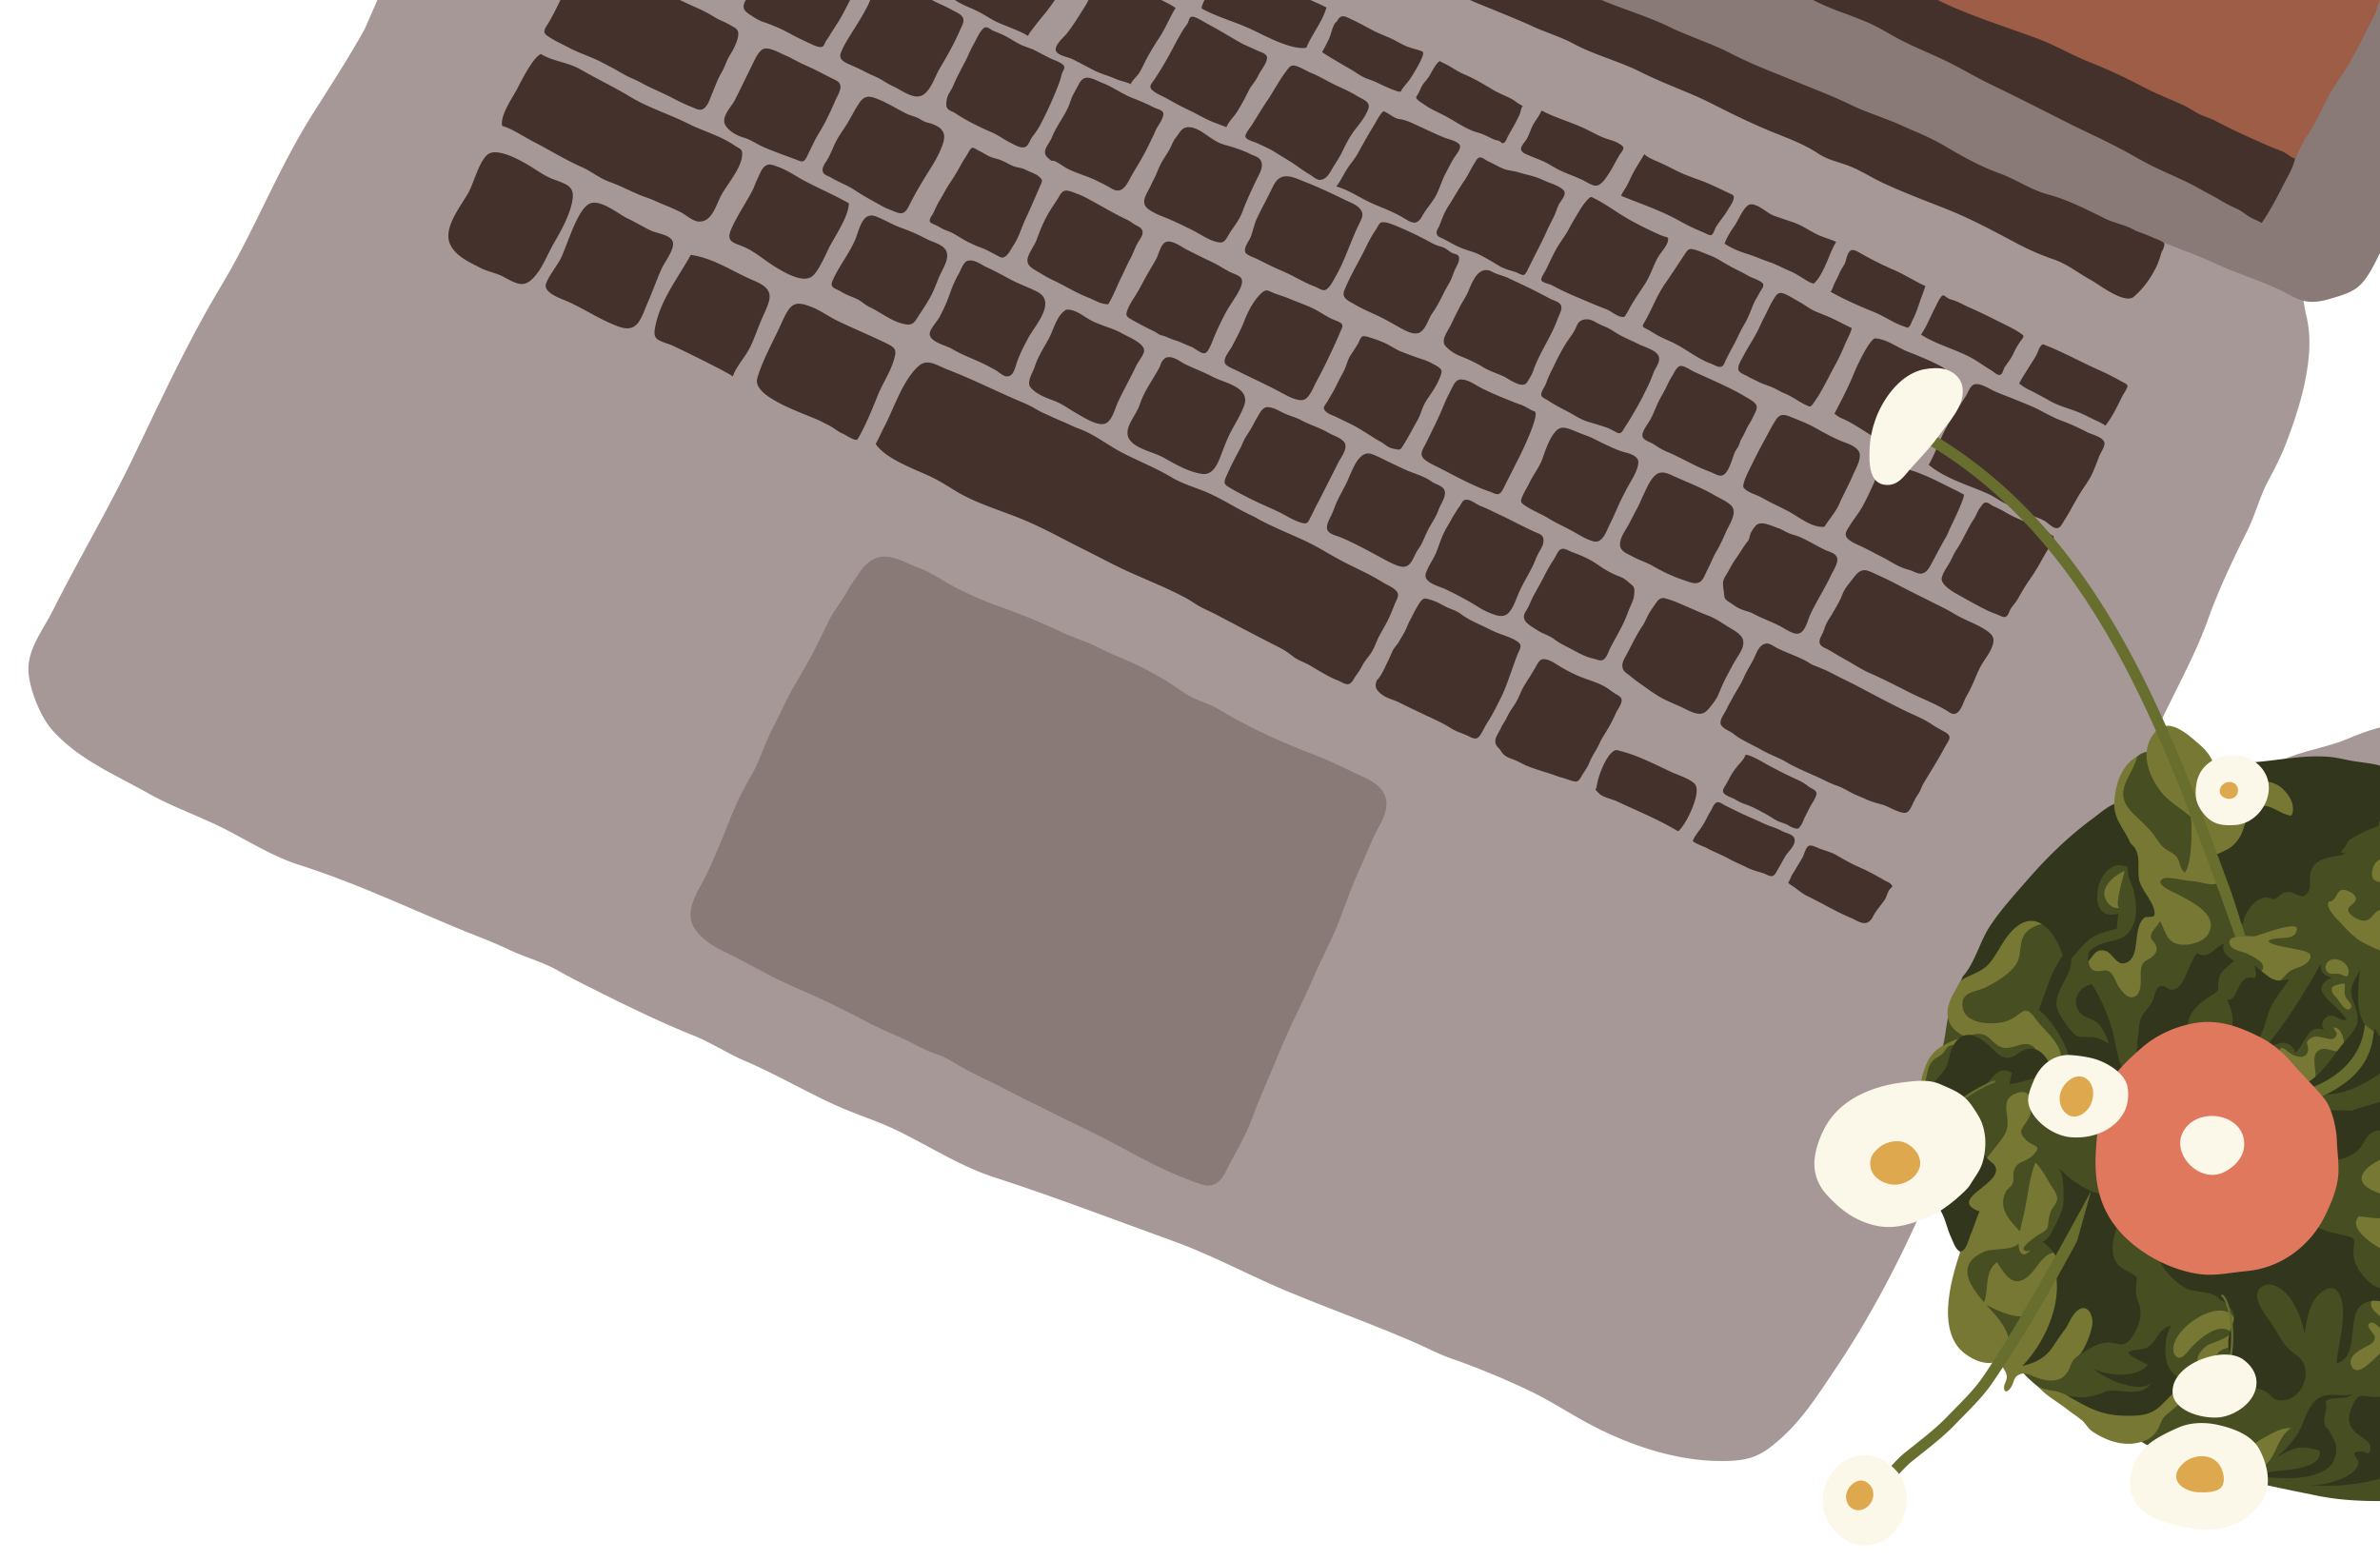 <svg xmlns="http://www.w3.org/2000/svg" viewBox="0 0 1066.399 699.082"><path fill="#A79898" d="M177.378-14.245c-2.836.076-12.844 25.224-14.289 27.823-7.086 12.748-15.08 24.966-22.86 37.293-16.028 25.396-25.845 51.806-41.326 77.6-14.628 24.374-26.545 50.215-38.851 75.801-11.401 23.708-24.72 46.198-36.489 69.543-4.017 7.967-10.502 16.211-10.828 25.187-.304 8.367 5.202 21.952 10.513 27.995 11.603 13.2 28.187 20.115 43.137 28.517 11.353 6.381 23.922 10.606 35.488 16.609 10.302 5.346 21.019 11.96 32.104 15.475 24.365 7.725 47.804 18.747 71.298 28.514 7.593 3.156 15.162 5.855 22.513 9.387 7.288 3.502 15.166 5.469 22.235 9.488 5.674 3.226 11.411 6.07 17.24 8.988 14.327 7.173 28.688 14.173 43.513 20.125 7.936 3.186 15.233 8.06 23.111 11.414 14.874 6.333 28.73 14.771 43.537 21.11 8.075 3.457 16.634 6.169 24.475 9.988 14.489 7.057 28.305 16.062 43.712 21.056 26.944 8.735 53.09 18.795 79.735 28.405 17.375 6.267 33.9 15.282 50.952 22.426 19.075 7.991 38.398 14.832 57.226 23.004 5.598 2.43 11.097 5.381 16.89 7.387 11.427 3.957 23.024 8.814 34.011 13.973 10.624 4.987 20.528 11.761 30.975 17.027 17.115 8.629 36.691 14.893 56 14.889 13.095-.002 18.059-2.246 27.826-11.304 9.103-8.442 16.062-19.449 22.951-29.677 15.607-23.173 28.822-48.311 39.992-73.9 10.801-24.743 26.617-47.563 35.958-72.874 9.664-26.179 26.085-50.158 37.771-75.498a876.337 876.337 0 0 0 13.365-30.54c4.401-10.59 11.078-19.885 15.637-30.36 7.683-17.655 17.904-34.814 24.363-52.842 4.916-13.722 11.291-27.126 17.676-39.905 3.585-7.174 5.541-15.216 9.347-22.361 2.669-5.01 5.44-10.304 7.489-15.504 3.688-9.357 7.122-19.622 9.111-29.514 1.959-9.738 2.841-19.801.379-29.539-.951-3.766-1.082-8.65-3.251-11.772-2.507-3.609-7.511-5.149-10.614-8.187L633.146-14.184l-455.768-.061z"/><path fill="#897977" d="m678.649-14.184 15.105 6.528L732.82 9.226A2184562.392 2184562.392 0 0 0 845.335 57.85l54.699 23.638 41.161 17.788c3.895 1.683 7.629 3.89 11.595 5.387 3.62 1.366 7.674 1.115 11.414 2.281 2.78.867 5.408 1.824 8.138 2.875 2.764 1.063 5.518 2.252 8.299 3.245 1.636.583 3.128 1.313 4.763 1.938 4.059 1.55 7.932 3.514 11.994 5.188 8.499 3.502 17.267 6.378 25.445 10.38 3.056 1.496 6.015 3.45 9.25 4.236 4.001.973 7.983.28 11.805-.86 3.931-1.173 7.992-2.174 11.506-4.514 3.696-2.461 6.372-7.086 8.433-10.999 3.594-6.828 6.597-13.879 9.624-20.932 1.523-3.549 2.63-7.248 3.71-10.95.914-3.135 3.085-7.072 3.228-10.3v-91l-401.75.565z"/><path fill="#9D5D46" d="M1074.604-14.335c-2.021 2.645-4.489 6.025-5.698 9.094-.717 1.819-1.743 3.429-2.555 5.236-1 2.229-1.218 4.416-2.407 6.718-5.309 10.27-9.979 20.566-16.732 30.045-5.746 8.063-8.691 18.039-14.812 25.993l-4.031 8.286s-6.969 4.214-9.719 3.214L835.4-14.183h180.5l58.704-.152z"/><path fill="#44312C" d="M836.526-14.574c2.435 0 6.275 2.836 7.679 2.921.503.345.972.542 1.5.77 8.472 3.649 16.897 8.301 25.201 12.195 13.653 6.4 28.428 10.877 42.549 16.188 7.831 2.944 14.924 7.237 22.707 10.306a231.26 231.26 0 0 1 23.552 10.868c5.9 3.147 12.023 5.504 18.182 8.276 2.692 1.212 5.082 2.999 7.723 4.305 2.187 1.082 4.561 1.595 6.714 2.746 8.002 4.277 16.2 7.872 24.506 11.555 2.151.954 4.438 1.653 6.554 2.673 1.547.746 3.208 2.434 4.977 2.807-.922 4.164-3.241 7.91-5.17 11.659-2.879 5.602-6.147 12.028-9.867 17.28-1.352-1.068-3.257-1.605-4.749-2.406-2.058-1.105-3.977-2.924-6.108-3.893-2.915-1.325-5.346-2.54-8.124-4.243-2.812-1.725-5.648-3.021-8.519-4.682-7.158-4.141-14.973-7.062-22.362-10.805-3.9-1.976-7.486-4.097-11.325-6.195-8.813-4.817-17.902-8.766-26.83-13.296-11.136-5.651-22.203-11.27-33.47-16.704-7.31-3.525-14.19-7.786-21.501-11.195-6.069-2.831-12.278-5.366-18.247-8.411-5.543-2.828-10.292-6.061-16.109-8.449-3.307-1.357-6.688-2.708-10.05-3.902a117.88 117.88 0 0 1-16.536-7.34c-7.662-4.126-14.985-8.961-22.251-13.202-.003-.002 46.94.174 49.374.174zM549.001-14.398c-2.202.959-11.787 17.552-10.465 18.277 6.853 3.756 14.733 5.835 21.839 9.122 6.444 2.98 17.889 9.461 24.938 8.413 2.589-6.215 7.135-11.545 9.044-18.043-10.192-5.162-21.17-8.691-31.957-12.76-2.778-1.049-10.509-6.268-13.399-5.009zM612.767 35.344c1.496.568 3.026 1.038 4.463 1.786.91.474 9.945 4.836 10.466 3.799 1.047-2.087 3.098-3.883 4.375-5.925.61-.976 7.154-11.043 5.246-11.904-2.128-.96-4.559-1.341-6.755-2.221-2.104-.842-4.151-2.051-6.163-3.088-2.236-1.153-4.566-1.967-6.823-3-3.887-1.778-7.568-4.064-11.477-5.862-3.072-1.414-5.262-3.101-7.057.665-1.697.895-2.554 5.399-3.272 7.11-.977 2.325-2.235 4.572-3.35 6.592-.155.289 11.224 6.915 12.45 7.583 2.066 1.126 3.922 2.622 6.028 3.666.611.303 1.237.559 1.869.799zM645.232 27.333c-1.888.902-3.755 5.105-5 7.058-.831 1.302-2.157 2.527-2.991 3.96-.734 1.261-1.125 2.535-1.879 3.787-.752 1.25-1.355 1.462-.089 2.659.832.787 2.308 1.614 3.298 2.328 2.449 1.767 5.336 2.976 7.995 4.33 5.292 2.694 10.153 6.502 15.866 8.045 2.629.71 4.75 2.1 7.296 3.125.653.263 1.356.255 2.004.542.334.148 1.202.992 1.492 1.007 1.197.064 1.757-1.743 2.212-2.633 1.25-2.447 2.724-4.763 3.963-7.199.604-1.185 1.24-2.334 1.662-3.513.394-1.097.51-2.594 1.276-3.373-1.827-.689-3.329-2.204-5.105-3.159-2.423-1.304-5.31-2.318-7.786-3.782-4.429-2.616-8.887-5.345-13.484-7.256-2.528-1.051-4.767-2.627-7.05-3.915-1.323-.747-2.571-1.164-3.846-2.01M690.399 50.167c-.805 1.853-2.169 3.487-3.167 5.234-1.24 2.172-1.88 4.424-2.987 6.582-.719 1.401-2.403 2.947-2.683 4.355-.418 2.106 2.714 2.93 4.39 3.671 2.624 1.162 5.493 2.066 7.946 3.528 2.517 1.498 4.756 2.785 7.524 3.918 2.582 1.057 5.258 2.068 7.723 3.254 1.635.787 3.902 2.381 5.717 2.495 2.684.168 5.065-4 6.283-5.861 2.015-3.079 3.293-6.257 5.462-9.26 1.442-1.996.802-2.493-1.208-3.749-1.756-1.098-3.715-1.543-5.667-2.204-3.599-1.218-6.743-3.191-10.175-4.763-6.185-2.831-13.076-4.747-18.78-7.826-.252.483-.552.852-.878 1.292M736.896 69.168c1.146 1.379 5.063 2.925 7.042 3.796 3.152 1.389 6.176 3.097 9.316 4.533 3.908 1.787 8.173 3.004 12.116 4.705 3.23 1.393 6.385 2.986 9.529 4.433 1.792.826 2.368 1.053 1.697 3.104-.525 1.607-1.655 3.017-2.493 4.466-1.563 2.707-3.742 5.034-5.342 7.753-.447.761-1.023 2.955-1.899 3.342-.871.385-2.726-.772-3.504-1.096-3.418-1.422-7.247-3.168-10.541-5.041-8.277-4.707-17.606-7.795-26.405-11.38.23-1.052 1.293-2.502 1.986-3.616 1.148-1.843 1.998-4 3.002-5.962 1.544-3.018 3.596-6.104 5.328-9.038M814.704 105.302c2.613 1.205 5.446 1.868 8.043 3.117-1.762 2.702-3.068 6.49-4.391 9.462-1.35 3.031-3.216 7.154-5.794 9.304-.624-.379-1.372-.49-2.008-.851-2.972-1.685-5.415-3.534-8.591-4.87-3.018-1.269-5.885-2.912-9.022-3.964-3.47-1.164-6.729-2.694-10.331-3.792-3.55-1.081-6.934-2.539-9.897-4.537 1.021-2.711 2.678-5.483 4.559-8.125 1.552-2.18 4.315-9.192 7.063-9.467 3.331-.333 7.478 4.009 10.521 5.097 2.881 1.03 5.774 1.983 8.721 2.996 4.075 1.402 7.361 3.893 11.127 5.63zM826.362 118.537c-.838 1.457-1.653 2.539-2.299 4.19-.741 1.893-1.816 3.458-2.5 5.302-.283.764-.753 1.999-1.309 2.765 6.182 3.463 12.743 6.34 19.399 9.042 4.815 1.955 8.856 5 13.908 6.625 1.249.402 1.126.726 2.041-.292.562-.626.859-1.805 1.251-2.537 1.301-2.433 2.052-4.569 2.924-7.133.94-2.764 2.063-5.615 2.925-8.297-4.571-2.06-9.26-5.141-14.304-7.316-5.029-2.17-9.438-4.415-14.176-7.06-1.034-.577-3.57-2.271-4.82-1.642-1.919.972-2.059 4.648-3.04 6.353zM898.267 164.515c-.827 1.277-.873 3.504-2.485 3.513-1.127.006-2.574-1.48-3.512-2.026-3.21-1.869-6.193-4.182-9.472-5.903-7.217-3.789-15.149-5.705-22.052-10.137 2.604-3.772 4.208-8.116 6.335-12.152.512-.972 2.379-5.301 3.556-5.453.475-.061 1.974 1.235 2.527 1.479.897.396 1.873.612 2.79.959 2.234.845 4.345 2.07 6.543 3.036 4.369 1.92 8.521 3.955 12.722 6.079 3.445 1.742 6.829 3.229 10.015 5.385 1.661 1.124 1.814 1.301.658 2.833a32.898 32.898 0 0 0-3.793 6.416c-.96 2.122-2.586 4.047-3.832 5.971zM909.06 164.595c-1.4 2.402-3.156 4.799-4.324 7.297 1.215.962 2.7 1.954 4.111 2.643 3.117 1.522 6.465 3.338 9.609 5.123 4.726 2.682 9.997 3.681 14.864 5.966 2.188 1.027 4.089 2.03 6.282 3.036 1.047.479 2.316 1.094 3.757 2.085 3.103-3.876 5.383-8.745 7.659-13.352.532-1.079 2.295-3.393 2.244-4.483-.039-.815-2.031-1.56-3-2.124-3.098-1.803-6.398-3.439-9.703-4.908-5.325-2.366-10.5-5.051-15.771-7.535-2.602-1.226-5.224-2.416-7.9-3.47-1.621-.639-1.674-.877-2.678.45-.675.893-1.009 2.189-1.489 3.197-1 2.102-2.497 4.079-3.661 6.075zM932.292 220.641c-2.645 4.176-4.772 8.644-7.468 12.792-.86 1.325-1.646 3.386-3.479 3.26-1.643-.112-3.751-2.32-5.123-3.161-2.103-1.29-4.777-1.909-7.009-3.038-2.94-1.488-5.881-2.98-8.947-4.069-3.273-1.163-6.001-3.532-9.165-4.967-8.942-4.055-19.243-6.774-26.908-13.135 2.366-4.082 4.312-9.477 6.482-13.997 1.859-3.875 4.389-7.571 6.616-11.255 1.102-1.822 2.272-3.602 3.406-5.404.911-1.449 1.737-3.752 3.02-4.893 2.296-2.042 7.218 1.272 9.551 2.355 3.411 1.583 6.981 2.786 10.471 4.257 3.231 1.364 6.71 2.631 9.8 4.229 3.501 1.809 6.721 3.651 10.4 5.009 3.842 1.418 7.625 3.175 11.287 5.087 2.002 1.045 8.214 2.37 7.713 5.459-.294 1.811-1.747 3.75-2.384 5.402-.887 2.298-1.752 4.63-2.738 6.906-1.486 3.427-3.562 6.063-5.525 9.163zM854.888 157.625c5.786 2.214 16.937 6.948 16.79 8.155s-6.205 14.032-10.108 21.443c-1.941 3.688-3.012 13.354-8.645 13.277-9.768-.133-19.359-9.803-28.176-13.208-.801-.31-2.8-1.906-2.8-1.906s5.998-11.201 8.451-17.386c1.479-3.727 6.781-15.032 9.541-16.335 5.124.038 10.298 4.181 14.947 5.96zM804.002 178.583c-1.364-.818-2.748-1.601-4.269-2.208-1.842-.734-3.558-1.879-5.367-2.681-2.173-.963-4.522-1.557-6.633-2.657-1.657-.864-3.393-1.592-4.991-2.533-1.434-.843-3.771-1.386-3.883-3.278-.105-1.802 1.677-4.51 2.48-6.043 2.247-4.289 5.086-8.253 7.06-12.687 1.225-2.751 2.756-5.513 4.043-8.225.694-1.462 1.471-2.97 2.245-4.208 1.537-2.455 2.316-3.445 5.109-2.291 2.089.864 3.95 2.177 5.94 3.231 2.555 1.352 4.893 3.315 7.533 4.463 2.779 1.209 5.638 2.225 8.418 3.575 2.67 1.295 5.378 2.775 8.02 3.981-.355 2.048-1.912 4.667-2.766 6.699-1.399 3.329-2.805 6.508-4.542 9.654-2.411 4.365-4.551 8.865-7.122 13.176-.853 1.43-1.926 3.004-2.915 4.416-1.221 1.742-1.755 1.211-3.324.473-1.785-.839-3.396-1.873-5.036-2.857zM773.188 161.579c-.544 1.125-.859 2.539-2.182 2.826-1.197.26-3.301-1.042-4.402-1.446-5.715-2.09-10.562-6.041-15.87-8.829-2.579-1.354-5.345-2.352-7.88-3.759-1.791-.994-3.463-2.173-5.314-3.059-2.128-1.019-1.606-1.334-.427-3.404 2.984-5.231 5.286-11.521 8.954-16.779 3.126-4.481 6.057-9.093 9.1-13.629 1.471-2.192 2.21-2.196 4.703-1.446 2.15.647 4.19 1.613 6.29 2.402 2.976 1.116 5.742 3.042 8.533 4.583 2.864 1.582 5.724 2.883 8.546 4.505 1.784 1.024 3.86 1.524 5.582 2.667.978.649 1.38.881 1.22 1.919-.145.934-1.395 2.526-1.849 3.432-.671 1.338-1.651 2.777-2.256 4.139-1.441 3.253-2.473 6.547-4.406 9.719-1.753 2.875-3.123 6.26-4.675 9.111-1.273 2.336-2.55 4.735-3.667 7.048zM731.072 136.533c-.739 1.265-1.404 2.573-2.152 3.833-.849 1.431-.85 1.903-2.357 1.635-2.499-.444-4.777-2.656-7.158-3.542-3.212-1.194-6.443-2.596-9.662-3.955-3.437-1.451-6.92-2.914-10.246-4.537-1.55-.756-3.035-1.612-4.596-2.338-.987-.459-3.741-.904-4.23-1.994-.466-1.041 1.39-3.472 1.911-4.529 1.649-3.345 3.15-6.77 5.017-10.004 1.744-3.023 3.825-5.538 5.469-8.681 1.484-2.835 3.071-5.396 4.727-8.143 1.025-1.701 2.646-4.019 4.105-5.349 1.045-.951 1.101-.698 2.552.027a57.172 57.172 0 0 1 3.269 1.786c4.234 2.478 8.206 5.381 12.491 7.774 4.336 2.421 9.115 4.765 13.641 6.775 1.151.512 2.369.77 3.524 1.237.572 2.824-2.965 6.219-4.279 8.434-2.278 3.841-3.468 8.257-5.857 12.006-2.032 3.185-4.287 6.348-6.169 9.565zM684.774 120.327c-.374.732-1.082 2.53-1.898 2.837-.944.355-2.309-.687-3.242-1.023-2.542-.918-5.263-1.396-7.604-2.808-2.935-1.77-5.768-3.466-8.797-5.042-2.665-1.386-5.511-1.946-8.339-3.088-3.049-1.231-5.681-2.928-8.583-4.332-1.367-.661-2.609-1.023-2.614-2.575-.005-1.323.887-2.157 1.332-3.333 1.082-2.857 2.176-5.892 3.912-8.547 2.4-3.67 4.553-7.667 7.041-11.24 1.792-2.573 3.038-5.469 4.717-8.11.709-1.116 1.32-2.555 2.688-2.507 1.04.037 2.499 1.356 3.471 1.775 2.326 1.001 4.499 2.39 6.805 3.298 2.104.829 4.409.89 6.556 1.543 2.545.774 5.153 1.328 7.662 2.121 2.386.754 4.663 1.982 7.021 2.824 1.457.52 5.652 2.262 6.11 3.841.518 1.788-1.63 4.041-2.415 5.471-.907 1.654-1.373 3.587-2.196 5.313-1.074 2.252-2.271 4.405-3.288 6.705-1.716 3.881-3.634 7.535-5.536 11.299-.926 1.83-1.852 3.718-2.803 5.578zM625.196 52.836c1.365.589 2.791.595 4.204 1.029 2.526.778 4.933 2.041 7.332 3.129 3.66 1.661 7.257 3.431 10.996 4.879 1.955.757 6.965 1.678 6.463 4.209-.334 1.686-1.958 3.547-2.796 4.875-1.328 2.105-2.362 4.364-3.537 6.5-2.013 3.663-2.926 7.842-5.121 11.342-1.742 2.778-3.988 5.276-5.5 8.06-2.755 5.074-5.515 2.383-9.296.243-3.999-2.264-8.329-3.879-12.542-5.687-5.402-2.318-11.282-6.45-16.635-7.833 1.876-2.413 3.018-5.017 4.631-7.583 1.586-2.523 3.619-4.727 5.059-7.343 2.197-3.993 4.503-8.159 6.921-12.096 1.416-2.305 2.477-4.687 4.359-6.657.416-.354 4.79 2.643 5.462 2.933zM601.767 67.294c-1.197 2.554-2.729 4.919-4.241 7.312-1.387 2.193-2.801 5.678-5.847 5.992-1.729.178-3.281-1.453-4.647-2.261-1.871-1.105-3.534-2.229-5.299-3.506-3.309-2.396-7.032-4.468-10.49-6.663-2.547-1.617-5.298-2.727-8.005-4.037-1.208-.585-4.682-1.309-5.166-2.755-.43-1.281 2.229-4.346 2.945-5.511 2.227-3.621 4.538-7.379 6.847-10.83 2.934-4.384 5.352-9.109 8.552-13.315 1.411-1.854 2.048-2.851 4.432-2.112 2.316.718 4.355 2.154 6.596 3.056 3.978 1.602 7.443 3.827 11.291 5.629 3.228 1.512 6.63 3.019 9.658 4.904 2.139 1.332 5.715 2.371 4.765 5.364-1.062 3.346-3.595 6.436-5.73 9.171-2.25 2.881-4.097 6.226-5.661 9.562zM554.28 50.129c-1.472 2.372-3.739 4.248-4.742 6.857-2.688-1.058-5.284-1.893-7.926-3.112-3.122-1.441-6.07-3.207-9.191-4.654-3.288-1.525-6.401-3.294-9.554-5.05-1.923-1.071-4.039-1.844-5.819-3.16-2.853-2.108-1.315-3.113.348-5.602 1.894-2.837 3.602-5.652 5.305-8.633 2.503-4.382 4.74-9.038 7.367-13.322.66-1.076 1.514-2.027 2.12-3.138.379-.695.616-2.144 1.286-2.643 1.324-.984 5.42 1.866 7.062 2.739 5.098 2.708 10.031 5.707 15.031 8.587 2.448 1.41 5.008 2.282 7.512 3.541 1.2.603 4.327 1.378 4.595 2.95.414 2.461-2.881 6.105-3.904 8.375-1.138 2.525-3.197 4.512-4.39 6.987a99.99 99.99 0 0 1-5.1 9.278zM486.37 2.493c2.688-4.269 3.412-9.994 7.645-13.097 1.74-1.276 2.563-.729 4.429.114 3.651 1.648 7.146 3.623 10.794 5.281 3.27 1.486 6.438 2.854 9.663 4.504 2.534 1.297 5.792 2.75 7.851 4.288-2.697 4.295-4.521 9.125-7.359 13.382a117.93 117.93 0 0 0-5.454 9.038c-1.29 2.37-2.306 4.927-3.827 7.164-.79 1.162-3.354 3.45-3.396 4.552-2.078-1.025-4.62-1.384-6.813-2.35-3.224-1.418-6.678-2.294-9.839-3.908-3.245-1.657-6.412-3.418-9.653-4.991-1.979-.961-7.481-1.769-7.39-4.361.092-2.62 3.88-5.585 5.353-7.542 2.913-3.877 5.403-7.956 7.996-12.074zM482.568-14.335c-.831.785-1.586 2.665-2.375 3.825-1.373 2.016-3.154 3.698-4.468 5.797-2.159 3.45-4.426 6.832-6.949 10.049-.699.892-8.697 10.422-8.075 10.812-3.633-2.278-8.872-4.024-13-5.816-3.657-1.587-6.87-4-10.471-5.675-4.091-1.901-8.044-3.224-11.429-6.307 2.52-4.157 5.186-9.643 8.6-12.684h48.167z"/><path fill="none" d="M530.734-.168c.214-2.048 3.679-5.868 5.167-7.675 1.68-2.039 3.22-5.165 5.167-6.825"/><path fill="#44312C" d="M502.901-14.168c3.327.513 6.916 3.684 10 5.13 3.156 1.48 6.211 3.206 9.342 4.667 2.828 1.321 5.629 3.02 8.5 4.183.657.266 6.15-8.486 6.75-9.366.818-1.203 2.916-4.648 3.908-4.78l-38.5.166zM904.31 268.087c-.952 1.714-2.214 3.038-3.278 4.595-.765 1.117-1.078 3.266-2.497 3.792-.939.349-2.896-.797-3.795-1.133-1.63-.609-3.217-1.221-4.788-2.005-4.384-2.189-8.745-4.651-13.003-7.04-2.335-1.31-7.645-4.503-6.881-7.46.643-2.486 2.29-4.544 3.517-6.753 1.095-1.971 1.829-3.923 3.104-5.804 2.94-4.336 4.744-9.238 7.687-13.582 1.209-1.785 1.693-3.881 3.101-5.514.706-.819 1.16-1.985 2.374-1.987 1.09-.001 2.285 1.149 3.245 1.583 2.078.939 3.887 1.825 5.847 2.997 2.57 1.536 5.479 2.691 8.156 3.97 3.976 1.899 7.964 3.779 11.838 5.879 1.126.61 1.406.522 1.242 1.696-.135.967-.92 2.095-1.385 2.937-1.019 1.845-2.219 3.583-3.229 5.432-1.786 3.266-3.704 6.605-5.865 9.681-1.971 2.799-3.751 5.763-5.39 8.716zM872.39 239.832c-.174.349-.357.695-.558 1.035-2.145 3.652-4.051 7.379-6.052 11.108-1.469 2.738-2.988 5.933-6.549 4.902-1.412-.409-2.614-1.187-4.079-1.545-4.583-1.121-8.134-3.892-12.422-5.999-3.325-1.634-6.577-3.521-9.969-5.003-1.629-.712-4.72-2.182-5.531-3.842-.759-1.553.497-3.126 1.333-4.519 1.991-3.316 4.516-6.21 6.334-9.666 1.699-3.229 3.236-6.496 4.711-9.795 1.257-2.81 2.219-6.545 4.298-8.847 1.377-1.524 3.004-.935 4.587-.137 1.625.82 3.36 1.373 4.959 2.19 1.655.847 3.426 1.202 5.159 1.837 3.359 1.231 6.675 2.707 9.866 4.281 2.634 1.3 5.136 2.574 7.746 3.841 1.241.603 2.337 1.302 3.622 1.886 1.05.477-5.024 12.975-5.64 14.233-.653 1.342-1.159 2.715-1.815 4.04zM821.733 229.985c-1.087 1.592-2.267 3.125-3.327 4.677-.962 1.407-.628 1.548-2.204 1.471-5.398-.266-10.697-4.8-15.327-7.221-3.804-1.989-7.706-3.703-11.394-5.829-2.439-1.407-6.193-2.235-8.08-4.348-1.49-1.182 2.997-9.375 3.801-11.069 1.741-3.67 3.796-7.439 5.713-10.987 1.599-2.957 2.947-5.688 4.783-8.509 1.997-3.069 4.136-2.376 6.955-1.218 3.655 1.501 7.081 2.761 10.577 4.713 4.301 2.4 8.556 4.799 13.175 6.542 2.441.921 6.644 2.439 6.925 5.528.269 2.941-2.154 6.909-3.267 9.568-1.711 4.093-4.033 8.118-5.819 12.273-.668 1.553-1.554 3.005-2.511 4.409zM781.263 194.907a44.992 44.992 0 0 1-.91 1.646c-.641 1.103-.814 2.196-1.359 3.288-.519 1.038-1.27 1.949-1.753 3.038-1.155 2.604-2.799 10.397-6.334 10.3-1.364-.038-3.205-1.126-4.466-1.638-1.879-.762-3.842-1.504-5.677-2.371-4.643-2.192-9.098-4.744-13.86-6.707-2.144-.883-4.102-2.132-5.996-3.413-1.329-.898-4.281-1.599-4.895-3.242-.741-1.986 2.271-5.732 3.222-7.396 1.362-2.382 2.335-4.953 3.469-7.49 1.198-2.682 2.929-5.288 4.203-8.053.681-1.475 1.46-3 2.33-4.365.866-1.359 2.162-4.598 4.04-4.502 1.775.09 4.335 1.952 5.967 2.691 4.423 2.004 8.859 3.981 13.25 6.055 3.305 1.561 6.256 3.063 9.417 4.959 1.427.855 3.288 1.804 4.45 3.005 1.552 1.602.471 3.344-.413 5.207-.564 1.191-1.157 2.44-1.866 3.589-.513.832-.93 1.459-1.332 2.342a60.151 60.151 0 0 1-1.487 3.057zM727.066 193.069c-.696 1.072-1.269 1.505-3.069.559-1.379-.724-2.506-1.437-4.006-1.972-2.812-1.004-5.661-1.797-8.52-2.659-3.35-1.011-6.142-3.064-9.257-4.652-3.01-1.535-5.781-2.999-8.567-4.851-.864-.574-2.814-1.266-3.031-2.367-.307-1.562 1.686-3.92 2.17-5.428.871-2.707 2.221-5.148 3.449-7.7 1.946-4.042 3.957-8.032 6.518-11.759 1.021-1.485 2.119-2.907 2.949-4.533.603-1.179 1.082-2.857 2.2-3.675 1.872-1.37 4.558-1.083 6.473.04 1.718 1.006 3.166 1.664 5.031 2.433 1.79.738 3.339 1.846 4.963 2.833 3.071 1.867 6.434 3.169 9.628 4.789 1.333.676 2.748 1.134 4.097 1.747 2.04.928 5.327 2.217 5.312 4.956-.012 2.222-1.801 4.342-2.536 6.268-.937 2.455-1.921 4.985-3.165 7.329-.688 1.294-1.268 2.606-1.956 3.916a168.121 168.121 0 0 1-7.95 13.557c-.285.436-.515.833-.733 1.169zM685.499 169.28c-.423.723-.863 1.412-1.262 2.047-1.984 3.157-7.895-1.31-10.116-2.422-3.122-1.562-6.479-2.428-9.472-4.277-3.146-1.944-6.453-3.479-9.9-4.848-2.833-1.125-4.912-2.445-6.969-4.558-2.562-2.634 1.174-7.172 2.331-9.689 1.188-2.586 2.534-5.167 3.802-7.694 1.217-2.426 2.963-4.856 3.994-7.333.95-2.284 1.871-4.597 3.371-6.675 1.998-2.768 4.608-3.566 7.388-1.993 2.199 1.246 4.719 1.62 6.977 2.697 3.795 1.811 7.696 3.57 11.469 5.468a287.858 287.858 0 0 1 7.458 3.879c1.539.831 4.405 1.344 4.956 3.249.497 1.718-1.035 4.213-1.58 5.746-2.856 8.03-8.171 15.176-10.913 23.212-.371 1.085-.936 2.171-1.534 3.191zM640.146 143.368c-.979 2.085-1.943 4.262-3.733 5.466-2.366 1.591-6.064-.281-8.334-1.533-3.091-1.705-6.142-3.498-9.328-5.092-3.931-1.967-7.827-3.442-11.593-5.676-3.019-1.791-6.256-2.829-4.75-6.533 1.979-4.863 4.512-9.475 7.007-14.086 2.31-4.27 4.213-8.917 6.998-12.875.663-.942 1.273-2.621 2.208-3.204 1.669-1.041 6.973 1.4 8.754 2.157 3.705 1.573 7.418 3.382 10.997 5.212 1.585.811 3.088 1.754 4.736 2.468 1.29.559 2.697.812 3.978 1.394 1.385.63 2.421 1.805 3.828 2.417.835.363 1.99.379 2.539 1.205 1.007 1.514-.518 4.127-1.203 5.48-.783 1.545-1.218 3.006-1.883 4.625-.849 2.067-2.173 3.903-3.162 5.911-1.628 3.306-3.337 6.717-5.426 9.664-.625.88-1.131 1.928-1.633 3zM598.123 124.487c-1.173 2.16-3.071 5.703-5.05 5.555-1.258-.094-2.693-1.139-3.87-1.578-3.408-1.272-6.723-3.093-9.944-4.772-3.479-1.812-7.177-3.195-10.695-4.972-1.834-.926-3.68-1.83-5.519-2.748-1.307-.652-4.146-1.47-4.955-2.731-1.193-1.859 1.598-5.288 2.249-6.926 1.125-2.83 1.607-5.838 2.939-8.647 1.965-4.143 4.22-8.24 6.262-12.379 1.185-2.399 2.262-5.036 4.866-5.954 3.238-1.141 7.315 1.012 10.375 2.204 6.139 2.391 12.071 5.232 17.968 8.088 2.222 1.076 4.782 1.953 6.45 3.753 2.341 2.526.906 4.657-.418 7.38-3.628 7.462-6.07 15.673-10.209 22.912a46.81 46.81 0 0 0-.449.815zM552.676 66.046c2.603.863 5.206 1.777 7.649 3.033 2.045 1.05 4.291 1.255 4.958 3.835.537 2.073-.678 4.41-1.58 6.213-1.892 3.781-3.615 7.576-5.3 11.436-1.083 2.48-1.793 5.011-3.164 7.43-1.334 2.353-3.029 4.487-4.466 6.805-1.007 1.624-1.939 4.024-4.058 3.873-4.188-.299-8.516-3.57-12.143-5.374-4.074-2.026-8.012-4.008-12.242-5.708-2.739-1.102-5.752-2.22-8.067-4.099-3.046-2.47-1.072-5.658.442-8.541.858-1.633 1.627-3.346 2.494-5.016.904-1.739 1.543-3.57 2.354-5.356 1.463-3.223 3.798-5.976 5.256-9.193.62-1.365 1.061-2.5 2.019-3.683 1.094-1.348 2.327-3.772 4.028-4.415 2.455-.927 5.516.463 7.604 1.787 2.385 1.512 4.605 3.281 7.122 4.594 2.281 1.191 4.668 1.575 7.094 2.379zM508.852 75.618c-.954 1.578-1.893 3.165-2.751 4.801-2.04 3.888-4.145 6.562-8.366 3.911-1.859-1.167-3.971-2.147-5.958-3.158-4.661-2.371-9.811-3.482-14.373-6.073-1.181-.67-5.027-3.628-6.188-2.967-1.282-1.016-3.055-2.113-2.996-3.969.066-2.138 2.251-4.472 3.004-6.387 1.792-4.558 4.871-8.623 7.052-12.966 1.054-2.099 1.513-4.396 2.623-6.472a558.84 558.84 0 0 1 2.707-5.004c2.614-4.772 6.69-1.547 10.498-.088 4.731 1.812 8.938 5.037 13.753 6.845 3.137 1.178 6.271 2.609 9.278 4.107 1.42.707 4.454 1.167 4.137 3.157-.461 2.89-2.689 5.042-3.745 7.689-.652 1.638-1.464 3.151-2.217 4.754-1.939 4.125-4.084 7.893-6.458 11.82zM464.457 58.714A32.841 32.841 0 0 1 462.773 61c-1.008 1.252-1.56 3.159-2.581 4.296-1.816 2.023-5.562-.398-7.458-1.329-2.883-1.414-5.446-3.405-8.398-4.671-5.669-2.432-11.408-5.28-16.504-8.667-1.114-.741-2.729-1.038-3.472-2.255-.629-1.03-.29-2.785-.121-3.87.347-2.215 2.08-4.087 2.956-6.25 1.576-3.892 3.608-7.454 5.544-11.214 1.211-2.352 2.181-4.944 3.505-7.211 1.398-2.393 2.388-5.269 4.434-7.136 1.436-1.311 2.902.48 4.426 1.129 1.552.66 3.123 1.24 4.629 1.969 2.582 1.25 4.939 2.919 7.495 4.188 2.134 1.06 4.55 1.562 6.651 2.681a322.13 322.13 0 0 0 6.763 3.502c1.52.764 5.609 1.934 6.235 3.726.251.716-.667 2.083-.934 2.778-.476 1.244-.619 2.487-1.074 3.712a169.523 169.523 0 0 1-8.504 19.121 33.172 33.172 0 0 1-1.908 3.215zM416.649 39.263c-.643.981-1.377 1.89-2.265 2.672-4.124 3.641-9.978-1.33-13.816-3.06-2.023-.912-3.799-2.051-5.67-3.171-2.1-1.257-4.451-2.042-6.608-3.195-2.819-1.507-5.619-2.72-8.506-4.006-1.984-.884-3.951-2.255-3.077-4.668.956-2.639 2.549-5.318 4.062-7.743 2.795-4.481 5.812-9.071 8.15-13.799 1.009-2.041 1.665-4.104 2.812-6.116 1.76-3.088 2.704-5.924 6.837-4.546 2.206.735 4.179 2.096 6.334 3.037 2.776 1.212 5.689 2.198 8.488 3.366 2.739 1.143 5.276 2.626 7.979 3.842 1.796.808 3.497 1.627 5.195 2.583 1.539.867 3.969 1.727 4.836 3.396.938 1.804-.579 4.078-1.312 5.786-2.527 5.881-5.747 11.519-9.012 17.014-1.602 2.699-2.67 5.926-4.427 8.608z"/><path fill="none" d="M378.024 30c-.098.017-.131.168-.233.046 1.04-1.757 2.603-3.221 3.746-4.937.934-1.4 1.725-2.908 2.605-4.323 1.936-3.107 3.506-6.317 5.229-9.53 1.706-3.182 3.146-6.562 4.996-9.659.977-1.634 1.713-3.775 2.906-5.097"/><path fill="#44312C" d="M343.262-14.233c-2.153.119-3.23 4.405-4.271 6.111-1.146 1.881-2.02 3.972-3.278 5.807-1.232 1.795-3.485 4.623-2.062 6.815.723 1.113 2.128 1.897 3.241 2.647 1.712 1.153 3.604 2.206 5.523 2.852 3.848 1.297 7.592 2.87 11.173 4.871 3.191 1.783 6.427 3.269 9.736 4.806 1.301.604 4.16 2.043 5.398 1.098.577-.441.854-1.473 1.209-2.094.558-.977 1.262-1.842 1.813-2.778 1.788-3.032 3.889-5.904 5.567-9.012 2.084-3.858 4.043-7.8 5.97-11.719.629-1.28 1.227-2.364 2.091-3.495.949-1.242 1.661-2.632 2.423-3.991.493-.881.735-1.394.63-1.814-.935-.226-3.739-.161-3.149-.161s-40.536-.025-42.014.057zM299.525-14.25c1.245.25-9.782-.218-7.83-.218 1.514 0 2.413 1.237 3.644 1.823 1.729.822 3.721 1.22 5.486 2.037 3.732 1.725 7.223 3.917 10.895 5.762 3.727 1.873 6.535 3.817 10.688 4.014 6.911.328 8.773-9.194 11.626-13.565-.113.109-2.302.231-3.552.231s-2.59-.276-4.337-.248c-3.671.06-7.341.116-11.012.125l-11.065.028c-1.409.003-3.154.29-4.543.011zM274.069-14.167c.968.065 8.875 3.109 11.668 4.514a354.6 354.6 0 0 1 7.354 3.801c6.104 3.25 12.528 6.439 18.854 9.218a67.793 67.793 0 0 1 8.442 4.437c2.142 1.334 4.549 2.053 6.676 3.36 2.043 1.255 3.926 1.703 3.734 4.411-.132 1.875-.988 3.807-1.73 5.514-.875 2.01-2.225 3.706-3.133 5.696-.881 1.93-1.56 3.938-2.667 5.81-1.794 3.032-2.876 6.302-4.253 9.49-.881 2.037-1.501 4.48-3.112 6.095-2.035 2.04-4.034.507-6.337-.392-2.783-1.086-5.484-2.408-8.132-3.79-3.588-1.873-7.251-3.46-10.902-5.199-2.255-1.074-4.393-2.425-6.703-3.383-3.07-1.272-5.513-2.805-8.392-4.422-2.078-1.168-4.234-2.239-6.344-3.333-4.426-2.295-9.308-3.71-13.699-6.042-3.404-1.807-7.274-3.486-10.334-5.699-1.816-1.313-1.205-2.669.009-4.563 1.865-2.91 3.246-5.705 4.783-8.781 2.647-5.297 6.186-13.863 8.269-16.863l15.949.121zM369.533 33.461c1.738.911 3.524 1.748 5.228 2.657 3.838 2.049.627 6.309-.542 9.056-2.133 5.013-4.467 9.917-7.321 14.565-1.908 3.107-3.229 6.19-4.841 9.425-.509 1.02-1.208 2.969-2.499 3.187-.738.124-2.63-.766-3.344-1.024-4.465-1.62-9.007-3.291-13.373-5.096-3.395-1.403-6.216-3.589-9.715-4.597-2.921-.842-6.382-2.723-8.043-5.417-2.282-3.702 2.62-8.287 4.164-11.335 2.896-5.72 5.685-11.546 8.525-17.308.953-1.932 2.735-5.667 5.075-5.825 2.922-.198 6.517 2.009 9.139 3.109 2.651 1.113 5.088 2.662 7.703 3.85 3.035 1.378 6.274 2.832 9.208 4.417l.636.336zM410.404 86.353a128.397 128.397 0 0 0-2.922 5.506c-.765 1.535-1.752 3.568-3.708 3.719-1.339.104-3.876-1.203-5.198-1.668-2.068-.729-3.96-1.906-5.878-2.951-3.35-1.826-6.63-3.711-9.791-5.792-3.346-2.201-7.263-3.593-10.726-5.671-1.079-.647-2.778-1.009-3.333-2.163-.96-1.996.797-4.024 1.74-5.597 1.692-2.821 2.731-6.007 4.338-8.981.988-1.828 2.182-3.543 3.333-5.259 2.318-3.452 4.078-7.158 6.305-10.675 1.73-2.734 3.375-4.182 6.752-3.122 5.057 1.588 9.886 4.751 14.605 7.129 1.823.918 3.792 1.257 5.561 2.151 1.179.596 2.244 1.382 3.5 1.78 1.195.379 2.342.57 3.503 1.098 1.797.816 3.185 1.56 4.122 3.403 1.213 2.383-.33 5.901-1.287 8.15-1.165 2.737-2.662 5.317-4.238 7.834-2.318 3.707-4.571 7.35-6.678 11.109zM438.767 110.691c3.34 1.168 6.124 2.876 9.229 4.47 2.805 1.44 4.866-3.333 6.186-5.323 2.38-3.59 3.354-7.492 5.145-11.313 1.644-3.506 3.202-7.052 4.743-10.604.771-1.775 1.536-3.552 2.306-5.327.851-1.959.622-2.065-.861-3.473-.779-.739-1.839-1.2-2.812-1.619-1.261-.542-2.506-1.124-3.75-1.684-1.588-.715-3.277-.727-4.902-1.376-1.758-.703-3.427-1.717-5.129-2.465-1.805-.793-3.827-1.076-5.597-1.875-1.59-.718-3.015-1.783-4.618-2.478-.708-.307-2.38-1.603-3.165-1.381-.635.179-1.546 1.888-1.897 2.509-.865 1.529-1.928 2.966-2.756 4.503-1.602 2.977-3.176 5.675-5.095 8.497-1.829 2.69-3.296 5.686-4.993 8.464-1.083 1.772-1.837 3.719-2.771 5.543-.608 1.185-2.511 3.2-.676 4.242 1.029.584 2.202.947 3.262 1.595 1.169.715 2.393 1.336 3.689 1.784 3.632 1.256 6.529 3.774 9.996 5.348 1.487.677 2.91 1.419 4.466 1.963zM510.55 107.607c1.079-1.674 2.236-3.589.642-5.297-.676-.723-1.97-1.166-2.8-1.711-1.157-.762-2.236-1.578-3.501-2.172-5.194-2.438-10.312-5.476-15.374-8.235-2.271-1.238-4.597-2.552-7.079-3.431-1.446-.512-4.089-1.75-5.554-1.208-1.373.509-2.125 2.181-2.772 3.24-1.251 2.046-2.628 3.936-3.873 6.004-2.427 4.032-4.122 8.057-5.682 12.455-.937 2.643-2.909 4.983-3.869 7.72-1.158 3.302.905 4.796 3.394 6.244 2.518 1.465 4.879 3.029 7.526 4.253 5.386 2.49 10.347 5.71 15.875 7.84 3.186 1.228 5.403 2.993 9.047 3.057 2.292-3.659 3.949-8.218 5.991-12.304 1.352-2.703 2.515-5.489 3.945-8.118 1.24-2.28 2.049-4.817 3.299-7.071.221-.399.501-.824.785-1.266zM540.033 158.22c.095-.036.186-.083.272-.142 1.599-1.073 3.043-5.491 3.789-7.242 1.547-3.627 3.342-7.478 5.255-10.956 1.927-3.504 4.444-6.741 6.175-10.259.749-1.521 1.64-3.892.338-5.283-1.071-1.144-3.726-1.861-5.129-2.63-2.855-1.564-5.51-3.3-8.518-4.679-3.502-1.606-6.855-3.345-10.319-5.079-2.382-1.192-6.875-4.714-9.665-3.431-2.139.984-3.087 5.507-4.134 7.449-1.612 2.992-3.46 5.849-5.077 8.838-1.066 1.972-2.114 3.959-3.245 5.938-1.698 2.971-4.145 6.054-5.009 9.418-.426 1.656 1.169 2.451 2.466 3.176 3.206 1.793 6.499 3.561 9.807 5.123.821.388 1.499.95 2.271 1.375.975.538 2.094.624 3.121 1.066 1.355.583 2.674 1.168 4.087 1.597 2.506.76 4.801 2.01 7.257 2.909 1.644.603 4.537 3.471 6.258 2.812zM576.607 177.295c-.443-.224-.849-.44-1.199-.632-4.325-2.363-8.872-4.586-13.333-6.74-2.423-1.17-4.893-2.33-7.309-3.555-1.588-.805-4.075-1.694-5.37-2.863-2.229-2.012 1.458-6.093 2.54-8.125 1.956-3.671 3.979-7.412 5.506-11.336 1.672-4.301 4.002-8.948 7.291-12.213 2.643-2.624 3.133-1.643 6.207-.413 1.911.764 4.174 1.344 6.284 2.237 3.343 1.415 6.689 2.584 10.009 4.05 3.332 1.471 6.269 3.642 9.529 5.213 1.121.54 3.377 1.229 4.183 1.995 1.018.969.429 1.887-.083 3.084-3.384 7.919-7.079 15.809-11.171 23.325-1.179 2.165-2.953 7.016-5.454 7.808-2.101.666-5.362-.687-7.63-1.835zM645.503 165.393c.207.256.348.52.391.788.172 1.054-.514 2.51-.902 3.438-1.198 2.852-2.748 5.288-4.47 7.785-1.054 1.528-2.102 3.084-2.844 4.83-.891 2.095-1.407 4.136-2.562 6.131-2.139 3.694-4.088 7.643-6.375 11.197-.838 1.302-1.051 2.112-2.598 1.87-1.211-.189-2.626-.416-3.747-.991-1.465-.751-2.673-1.898-4.158-2.662-1.641-.843-3.079-1.879-4.65-2.848-2.849-1.757-5.812-3.679-8.825-5.128-2.005-.964-4.017-1.914-6.003-2.902-1.6-.796-5.516-1.896-5.591-4.162-.021-.607 1.316-2.27 1.634-2.85.679-1.242 1.393-2.425 2.122-3.646 1.066-1.784 1.914-3.672 2.871-5.562 1.066-2.106 2.413-4.303 3.226-6.491.71-1.912 1.12-3.463 2.244-5.162a217.915 217.915 0 0 0 3.26-5.066c.536-.863.978-2.832 2.024-3.221.756-.281 2.566.303 3.344.537a55.546 55.546 0 0 1 6.493 2.403c2.743 1.217 5.126 3.054 8.014 4.125 2.907 1.079 5.783 2.237 8.74 3.152a24.516 24.516 0 0 1 4.412 1.851c.915.502 3.055 1.473 3.95 2.584zM682.576 181.848c-.383-.178-.772-.34-1.173-.474-2.287-.77-4.427-1.692-6.663-2.579-3.666-1.454-7.283-3.037-10.812-4.801-2.859-1.43-5.964-3.917-9.297-3.925-1.902-.005-3.018 1.683-3.721 3.122-1.304 2.667-2.713 5.229-3.837 8.007-2.399 5.93-5.3 11.602-8.129 17.401-.854 1.751-2.69 4.192-1.662 6.107 1.025 1.911 4.938 3.621 6.907 4.617 7.741 3.914 15.686 8.444 23.892 11.216.953.322 2.15 1.13 3.284.881 1.59-.349 2.683-3.421 3.424-4.839 2.01-3.843 3.939-7.836 5.914-11.665.971-1.883 9.587-19.613 6.842-20.556-1.677-.576-3.252-1.714-4.969-2.512zM717.434 198.288c-2.351-1.176-4.661-2.419-7.192-3.289-2.398-.824-4.434-1.829-6.639-2.597-2.804-.976-4.764-1.309-6.912 1.305-2.658 3.234-4.203 7.987-5.575 11.852-1.364 3.845-3.989 6.985-5.786 10.72-1.087 2.261-2.58 4.486-3.463 6.798-.703 1.839-.292 2.299 1.345 3.431 3.302 2.283 7.138 3.674 10.567 5.78 3.789 2.326 7.822 4.042 11.629 6.212 2.738 1.56 5.715 3.432 8.812 4.152 3.955.92 5.709-4.993 7.146-7.853 1.396-2.775 2.655-5.662 3.921-8.51 1.104-2.481 2.36-4.88 3.622-7.291 1.701-3.253 5.215-8.215 5.17-12.004-.029-2.437-3.616-3.697-5.55-4.164-3.195-.772-5.805-2.084-8.826-3.453a66.618 66.618 0 0 1-2.269-1.089zM773.753 237.564c-.052.106-.101.209-.147.31-1.451 3.135-2.628 6.068-4.417 9.043-1.655 2.753-2.729 5.78-4.245 8.636-.94 1.771-1.691 4.527-3.592 5.445-2.129 1.027-4.765-.312-6.787-.963-4.807-1.547-9.585-3.83-13.958-6.358-2.844-1.644-6.122-2.617-8.992-4.201-2.559-1.412-6.189-2.432-5.71-6.152.386-2.995 2.171-5.258 3.595-7.819 1.43-2.571 2.701-5.226 4.115-7.806 1.093-1.995 1.793-3.956 2.792-6 1.436-2.938 2.763-6.394 5.214-8.658 2.725-2.516 5.987-.722 8.851.573 5.928 2.681 12.23 5.065 17.83 8.388 2.323 1.378 5.645 2.694 7.499 4.684 2.662 2.857-.611 7.925-2.048 10.878zM819.374 259.959c-2.659 5.223-5.797 10.205-8.27 15.511-1.171 2.516-2.31 8.505-5.865 8.532-2.154.016-5.051-1.945-6.867-2.958-4.127-2.302-8.691-3.771-12.853-6.035-1.599-.87-3.471-1.189-5.174-1.872-1.547-.62-2.879-1.484-4.232-2.445-.974-.691-2.521-1.43-3.128-2.409-.528-.853-.489-2.388-.626-3.369-.376-2.701-.78-4.373.727-6.706 1.68-2.601 2.956-5.469 4.771-7.979 1.578-2.183 2.994-4.644 4.535-6.75.672-.917 1.242-1.422 1.437-2.442.441-2.316 1.34-3.635 2.787-5.367 2.249-2.692 7.489.182 10.01.99 1.783.572 3.271 1.633 4.975 2.333 1.607.661 3.357 1.008 4.988 1.728 3.799 1.676 7.321 3.901 11.064 5.69 1.863.891 5.083 1.451 5.541 3.832.421 2.188-1.825 5.58-2.767 7.569-.34.723-.692 1.438-1.053 2.147zM887.761 298.139a45.229 45.229 0 0 0-2.352 4.902c-1.287 3.147-2.676 6.177-4.375 9.13-1.664 2.893-3.048 10.071-7.62 7.055-5.444-3.59-11.764-5.844-17.636-8.797-6.031-3.033-12.018-6.167-18.207-8.875-3.858-1.688-7.426-4.162-11.12-6.176-2.455-1.338-4.823-2.833-7.25-4.204-1.849-1.045-4.166-1.557-3.925-3.968.147-1.472 1.271-2.885 1.758-4.265.546-1.543.866-2.667 1.704-4.198.718-1.312 1.566-2.515 2.33-3.832 1.566-2.701 3.33-5.558 4.418-8.449 1.088-2.894 3.008-4.892 4.881-7.333 1.268-1.652 2.682-3.51 4.952-3.586 1.726-.058 4.387 1.427 6.023 2.155a135.384 135.384 0 0 1 7.827 3.768 575.623 575.623 0 0 0 12.316 6.284c3.394 1.677 6.778 3.398 10.175 5.096 1.938.968 3.78 2.188 5.642 3.195 4.368 2.365 9.09 3.911 13.143 6.786 3.024 2.146 3.368 3.886 2.024 7.322-1.139 2.916-3.195 5.288-4.708 7.99zM872.253 333.416c-1.309 2.253-2.514 4.58-3.848 6.823-2.123 3.568-4.29 7.099-6.437 10.651-.982 1.625-1.424 3.488-2.499 5.036-.996 1.433-1.731 2.787-2.443 4.355-.573 1.261-1.305 2.95-2.527 3.719-1.159.73-3.393-.154-4.596-.597-2.291-.844-4.214-2.125-6.348-2.737-2.594-.743-5.246-1.39-7.687-2.568-1.851-.894-3.802-1.529-5.622-2.473-2.484-1.288-4.801-2.696-7.467-3.619-3.344-1.158-6.499-2.981-9.75-4.391-3.365-1.458-6.769-2.97-10.034-4.616-1.489-.75-2.847-1.664-4.315-2.406-3.059-1.544-6.322-2.754-9.281-4.441-3.418-1.948-7.032-3.568-10.389-5.624-1.349-.826-2.398-1.874-3.823-2.646-1.371-.743-2.807-1.434-3.818-2.664-1.629-1.979 1.452-5.573 2.235-7.363.758-1.731 1.763-3.315 2.639-4.984 1.598-3.045 3.661-5.926 5.031-9.094 1.31-3.03 3.115-5.784 4.604-8.721 1.058-2.088 1.655-4.445 3.635-5.88 2.608-1.892 4.561.172 7.002 1.378 4.091 2.02 8.469 3.476 12.516 5.563 1.201.619 2.195 1.485 3.466 1.981 1.472.575 2.939 1.156 4.41 1.778 3.299 1.397 6.386 3.209 9.618 4.747 5.642 2.683 11.095 5.792 16.619 8.622 3.451 1.768 6.911 3.555 10.385 5.253 4.188 2.045 8.31 3.584 12.219 6.243 1.819 1.237 3.868 2.267 5.772 3.36 2.114 1.213 2.544 2.296 1.25 4.438-.175.292-.347.584-.517.877zM776.899 297.1c1.132-2.016 2.455-3.798 3.469-5.94.586-1.238.949-2.784.663-4.163-.569-2.74-4.238-4.577-6.407-5.903-2.929-1.792-5.969-3.979-9.197-5.188-3.324-1.246-6.523-2.723-9.803-4.125-3.158-1.351-6.311-2.817-9.627-3.66-1.835-.466-2.973.629-3.939 2.034-.979 1.424-2.044 2.89-2.939 4.348-1.199 1.953-1.919 4.155-3.188 6.019-2.895 4.25-5.065 9.113-7.533 13.578-.991 1.792-2.043 3.852-1.125 5.894.533 1.188 1.764 1.868 2.753 2.638 1.159.903 2.247 1.894 3.466 2.743 3.134 2.185 6.19 4.522 9.434 6.506 3.123 1.912 6.61 3.288 9.95 4.775 2.62 1.167 4.709 2.582 7.525 3.122 2.625.503 4.074-.674 5.75-2.778 1.395-1.751 2.874-3.561 3.75-5.625 1.04-2.447 2.06-5.014 3.303-7.372 1.219-2.316 2.418-4.628 3.695-6.903zM717.231 356.208a4.61 4.61 0 0 1-.719-.584c-2.518-2.553-1.324-1-.977-3.853.426-3.487 4.303-14.352 8.329-15.557.595-.177 1.783.263 2.466.437 7.494 1.909 15.543 6.058 22.568 9.352 2.387 1.119 9.681 3.451 10.913 5.974 2.113 4.33-4.424 17.812-7.888 20.595-8.645-5.256-18.238-9.107-27.406-13.448-1.791-.85-5.318-1.596-7.286-2.916zM766.489 363.5c.735-1.162 1.51-3.807 3.107-3.979 1.167-.125 2.432 1.01 3.418 1.482 2.62 1.252 5.192 2.609 7.83 3.816 3.126 1.43 6.264 2.755 9.377 4.217 2.652 1.246 5.469 1.902 8.063 3.34 1.92 1.064 6.111 1.48 5.864 4.495-.222 2.689-2.849 4.667-4.166 6.815-1.148 1.873-2.123 3.841-3.236 5.691-.651 1.082-1.365 2.989-2.677 3.24-1.194.229-2.812-.893-3.921-1.247-2.27-.724-4.973-1.383-7.129-2.465-2.837-1.424-5.808-2.607-8.583-4.153-1.592-.887-3.243-1.613-4.909-2.378-1.696-.779-3.5-1.582-5.105-2.482-.46-.258-6.478-2.481-5.911-3.269.417-.579.558-1.183.981-1.818 1.423-2.131 3.043-4.04 4.281-6.334.891-1.648 1.722-3.4 2.716-4.971zM810.648 362.33c-.634 1.213-1.218 2.45-1.843 3.667-.794 1.545-1.207 3.336-2.425 4.641-.565.605-.133.554-1.033.718-.419.077-1.019-.122-1.421-.231-.943-.256-1.814-.735-2.641-1.247-1.475-.914-3.141-1.184-4.691-1.899-1.658-.764-3.112-1.871-4.686-2.75-3.383-1.89-6.645-3.709-10.322-4.951-1.526-.515-2.779-1.249-4.176-2.04-1.413-.802-3.439-1.342-4.637-2.357-1.534-1.298-.414-2.716.396-4.031.887-1.437 1.622-2.98 2.476-4.465.958-1.666 2.202-3.286 3.462-4.747.971-1.124 2.389-2.557 2.813-3.991.487-1.646 9.079 3.583 9.769 3.953a296.105 296.105 0 0 0 6.928 3.622 185.68 185.68 0 0 0 6.772 3.244c1.985.903 3.399 1.771 5.099 3.114 1.083.855 3.738 1.543 3.406 3.298-.272 1.44-1.201 2.976-1.996 4.247a33.532 33.532 0 0 0-1.25 2.205zM840.057 409.279c1.293-1.974 2.815-3.792 4.189-5.666 1.229-1.675 1.351-3.924 2.835-5.465.706-.733 1.213-.697.311-1.77-.766-.91-2.246-1.375-3.246-1.974a118.355 118.355 0 0 0-7.614-4.162c-2.142-1.077-4.364-1.923-6.505-3.024a119.41 119.41 0 0 1-6.874-3.816c-2.272-1.365-4.87-2.001-7.344-2.903-1.213-.442-4.16-2.038-5.33-1.445-1.366.691-2.047 3.704-2.704 4.973-.923 1.783-2.068 3.448-3.031 5.143-.736 1.297-1.667 2.525-2.25 3.868-.334.772-.811 1.926-1.297 2.517.81.935 2.039 1.496 3.025 2.241 1.806 1.364 3.694 2.888 5.732 3.859 4.34 2.067 8.509 4.47 12.794 6.645a102.698 102.698 0 0 0 6.751 3.133c2.874 1.205 5.991 3.901 8.705.886.78-.867 1.216-2.069 1.853-3.04zM716.155 334.25a23.546 23.546 0 0 1-.79 1.482c-1.156 1.969-2.37 3.919-3.216 6.049-.736 1.853-1.861 3.501-2.967 5.148-.791 1.181-1.558 3.488-3.283 3.321-.985-.095-2.273-.494-3.231-.845-1.729-.633-3.532-1.042-5.269-1.683-4.607-1.703-9.453-2.826-13.954-4.811-1.813-.799-3.354-1.816-5.274-2.5-1.738-.619-3.589-1.267-4.843-2.695-.562-.641-.875-1.412-1.481-2.061-.691-.739-1.406-1.395-1.697-2.406-.718-2.497 1.298-4.526 2.219-6.693.743-1.749 1.982-3.291 2.784-5.007 1.058-2.263 2.53-4.324 3.895-6.444 1.517-2.355 2.288-5.161 3.753-7.575.762-1.257 1.56-2.541 2.35-3.78a130.025 130.025 0 0 0 3-4.966c.667-1.157 1.546-2.976 2.782-3.284 1.994-.498 4.837 1.155 6.42 2.162 3.583 2.277 7.024 4.133 10.932 5.704 3.83 1.54 7.913 2.563 11.448 4.762 1.349.838 2.584 1.854 3.925 2.719.978.631 2.636 1.253 2.901 2.521.396 1.896-1.896 4.75-2.658 6.503-1.62 3.725-3.63 7.104-5.756 10.5-.759 1.212-1.341 2.568-1.99 3.879zM671.43 314.861l1.073-2.143c1.473-2.935 2.636-6.161 3.771-9.254 1.255-3.417 2.364-6.927 3.747-10.282.435-1.057 1.452-2.735 1.253-3.933-.158-.956-1.275-1.725-2.122-2.222-2.899-1.703-6.085-2.457-9.126-3.784-2.13-.93-4.152-2.007-6.276-2.99-3.055-1.413-6.398-2.984-9.081-5.002-2.031-1.528-4.141-2.109-6.441-3.151-1.782-.806-3.378-1.903-5.23-2.604-1.172-.443-3.328-1.261-4.57-1.25-1.467.014-2.831 2.706-3.489 3.786-1.112 1.827-2.036 3.887-3.082 5.786-.938 1.704-1.517 3.501-2.422 5.211-.825 1.559-1.781 3.082-2.656 4.595-.807 1.395-2.006 2.501-2.725 3.934-.687 1.366-1.214 2.817-1.91 4.194-.757 1.499-1.403 3.049-2.165 4.519-.598 1.154-2.062 3.915-3.057 4.533-.699 2.11-.881 3.316.716 5.092 2.61 2.905 6.095 3.34 9.45 5.01 5.258 2.617 10.525 5.102 15.84 7.587 2.425 1.133 4.927 2.435 7.187 3.877 2.604 1.663 5.558 2.344 8.261 3.742 1.312.679 3.029 1.442 4.207.148 1.479-1.625 2.492-4.329 3.73-6.205 1.942-2.944 3.549-6.069 5.117-9.194zM461.745 181.978c2.031 1.052 3.95 2.349 6.039 3.241 2.654 1.133 5.228 2.459 7.896 3.531 2.576 1.035 5.02 2.366 7.633 3.322 7.186 2.631 12.757 7.277 19.527 10.805 7.294 3.8 15.002 6.789 22.07 11.024 4.44 2.66 9.153 4.077 13.988 5.974 7.803 3.061 14.781 7.873 22.356 11.377 1.229.569 2.323 1.278 3.519 1.907 6.461 3.399 13.245 6.095 19.875 9.181 6.085 2.832 11.807 6.6 17.781 9.663 5.841 2.993 11.877 5.636 17.438 9.149 1.829 1.155 6.984 3.017 6.538 5.882-.2 1.284-1.071 2.662-1.538 3.87-1.119 2.896-2.151 5.482-3.605 8.223-1.457 2.746-3.176 5.417-4.391 8.284-.811 1.911-1.475 3.651-2.646 5.402-1.218 1.821-2.73 3.382-3.751 5.333-.894 1.708-1.78 3.174-2.943 4.676-.99 1.277-1.49 3.152-3.194 3.733-1.35.459-3.305-.964-4.596-1.471-4.467-1.753-8.536-4.34-12.649-6.775-2.481-1.469-5.608-2.404-7.84-4.197-2.089-1.678-3.984-2.903-6.416-4.136-9.332-4.729-18.587-9.652-27.838-14.511-2.547-1.338-5.227-2.428-7.725-3.837-1.967-1.109-3.774-2.47-5.75-3.537-10.188-5.501-21.244-9.442-31.623-14.604-4.485-2.231-8.861-4.562-13.502-6.863-9.617-4.768-18.768-9.994-28.714-14.067-9.784-4.007-20.448-6.99-29.509-12.53-4.162-2.545-7.474-4.678-11.666-6.637-7.003-3.272-19.737-7.777-24.173-14.442 1.198-2.008 2.618-5.281 4.062-8.058 4.285-8.246 8.135-20.509 15.098-26.753 4.143-3.713 8.121-.414 13.038 1.477 9.616 3.697 19.002 8.293 28.435 12.482 2.632 1.169 5.309 2.236 7.916 3.458.29.135.576.277.86.424zM722.262 288.965c-.258.485-.514.973-.765 1.464-.842 1.646-1.501 4.373-3.259 5.296-1.242.652-2.834-.239-4.111-.507-4.062-.853-7.505-3.009-11.153-4.891-2.246-1.158-4.521-2.281-6.554-3.837-2.382-1.824-5.413-2.518-7.896-4.237-1.954-1.353-5.641-3.02-5.719-5.821-.044-1.545 1.431-3.247 2.073-4.616.807-1.719 1.515-3.487 2.424-5.158 1.582-2.908 3.205-5.716 4.696-8.662 1.189-2.35 2.582-4.811 4.025-7 .645-.977 1.192-2.074 1.719-3.024 1.996-3.606 3.9-1.583 6.906-.469 2.559.948 5.376 2.098 7.754 3.395 2.739 1.495 5.186 3.462 7.91 4.981 1.88 1.047 3.879 1.952 5.874 2.721 1.838.708 3.083 2.003 4.614 3.248 1.63 1.323 1.577 2.002 1.473 4.149-.151 3.104-1.913 5.708-2.915 8.558-1.807 5.143-4.569 9.655-7.096 14.41zM667.254 274.578c3.416 1.389 6.8 2.712 9.262-.563 1.772-2.357 2.708-5.257 3.847-7.942 1.815-4.283 4.347-8.208 6.388-12.378.924-1.888 1.586-3.939 2.571-5.753 1.092-2.009 2.484-3.831 2.245-6.273-.201-2.046-1.874-2.431-3.479-3.111-2.05-.869-4.02-1.914-6.021-2.884a173.993 173.993 0 0 1-5.001-2.505c-2.725-1.432-5.564-2.632-8.296-4-1.739-.871-3.427-1.66-5.24-2.333-2.047-.76-4.533-3.168-6.857-2.875-1.15.146-1.695 1.322-2.169 2.171-.505.905-1.204 1.676-1.738 2.576-.698 1.179-1.47 2.271-2.124 3.474-1.068 1.965-2.299 3.896-3.322 5.869-1.601 3.085-2.502 6.344-3.794 9.506-1.311 3.208-3.488 5.969-4.629 9.325-1.426 4.197 5.758 5.757 8.629 7.121 5.023 2.385 10.055 5.009 14.699 7.954 1.223.773 3.083 1.83 5.029 2.621zM632.338 251.821c-1.214 1.799-2.831 2.847-5.939 1.74-3.406-1.212-6.498-3.072-9.675-4.769-5.228-2.792-10.453-5.637-16-7.959-2.303-.964-6.564-1.588-6.161-4.838.271-2.177 1.479-3.96 2.339-5.917.8-1.822 1.424-3.741 2.279-5.563 1.056-2.253 2.282-4.466 3.438-6.668 1.19-2.268 2.109-4.689 3.178-7.001 1.53-3.312 4.295-8.959 8.804-7.35 3.06 1.092 6.011 2.763 8.958 4.129 2.901 1.345 5.838 2.862 8.842 3.996 3.144 1.187 6.36 2.251 9.077 4.218 1.692 1.226 4.717 1.712 5.689 3.757 1.196 2.517-1.735 6.465-2.559 8.779-.933 2.623-2.311 4.838-3.699 7.172-1.6 2.687-2.62 5.508-4.001 8.291-.645 1.3-1.622 2.438-2.309 3.712-.796 1.476-1.436 3.048-2.261 4.271zM580.29 187.102c.946.359 1.879.751 2.771 1.236 3.81 2.07 8.142 3.278 11.842 5.45 2.232 1.31 5.117 2.064 7 3.906 2.727 2.666-1.043 7.192-2.295 9.694-2.322 4.638-4.684 9.254-7.02 13.885-.794 1.573-1.614 3.237-2.445 4.708-1.021 1.809-1.77 3.699-2.75 5.473-.711 1.288-1.206 3.303-2.958 3.076-1.536-.2-3.651-1.047-5.069-1.725-1.551-.741-3.091-1.66-4.625-2.466-4.488-2.356-9.224-4.154-13.75-6.437-3.227-1.627-6.636-3.355-9.753-5.201-.797-.472-2.308-1.221-2.51-2.265-.26-1.342 1.061-3.615 1.565-4.781 1.608-3.719 3.54-7.214 5.444-10.815.854-1.616 1.426-3.355 2.386-4.907 1.086-1.755 2.275-3.44 3.215-5.284.957-1.878 2.071-3.785 3.137-5.598.731-1.245 2.021-2.711 3.639-2.594 2.9.209 4.664 1.545 7.17 2.721 1.618.759 3.334 1.29 5.006 1.924zM557.45 181.789l-.052.143c-1.579 4.232-3.95 7.815-6.012 11.818-1.888 3.665-3.174 7.391-4.676 11.192-1.529 3.874-3.68 8.096-8.117 7.447-6.122-.897-11.678-4.224-16.959-7.153-4.336-2.405-9.243-3.205-13.265-6.022-7.515-5.265.365-11.922 2.336-17.963 1.98-6.07 5.725-10.843 8.679-16.367.525-.982.771-2.265 1.459-3.146.726-.929 1.36-1.592 2.624-1.675 2.854-.186 5.558 2.202 7.94 3.343 3.879 1.856 7.899 3.322 11.72 5.352 5.535 2.938 17.29 4.703 14.323 13.031zM495.957 189.458c-3.332 2.357-10.729-2.608-13.726-4.302-3.614-2.042-6.098-4.093-10.073-5.585-3.671-1.377-7.659-2.839-10.333-5.854-2.097-2.367 1.073-7.027 1.836-9.45 1.394-4.422 3.916-8.243 6.176-12.327 2.239-4.046 3.58-10.633 7.883-13.153 3.865-.304 7.39 2.677 10.455 4.432 4.591 2.629 10.07 3.606 14.721 6.27 2.327 1.333 9.815 4.241 9.759 7.707-.027 1.676-2.756 5.024-3.567 6.748-2.579 5.481-5.565 10.672-8.139 16.198-1.278 2.745-2.334 7.319-4.871 9.229l-.121.087zM457.708 157.38c-.922 1.955-1.748 3.936-2.37 5.948-.812 2.627-1.741 6.065-4.959 5.22-1.351-.355-3.236-2.105-4.521-2.796-1.905-1.025-3.795-2.08-5.754-3.001-4.611-2.169-9.214-3.794-13.656-6.445-2.652-1.583-11.166-3.291-9.711-7.613.735-2.183 3.349-4.848 4.468-7.051 1.543-3.037 3.022-6.11 4.146-9.33 1.133-3.25 2.312-6.31 4.11-9.392.934-1.599 2.247-5.641 4.119-6.056 3.179-.706 5.938 1.713 8.607 2.95 3.502 1.622 6.82 3.386 10.212 5.242 3.883 2.125 8.303 3.628 12.244 5.633 9.119 4.637-.993 15.199-4.056 21.02-.983 1.87-1.978 3.758-2.879 5.671zM389.649 137.628c4.842 2.266 9.067 5.832 14.293 7.295 3.262.914 4.94.883 6.711-1.9 2.107-3.311 4.431-6.63 6.303-10.082 1.691-3.12 2.796-6.52 4.262-9.761 1.381-3.051 4.596-7.78 2.497-11.196-1.603-2.61-6.215-3.617-8.786-4.992-3.486-1.865-7.198-3.47-10.938-4.808-3.915-1.4-7.488-3.598-11.348-5.129-5.561-2.207-7.132 3.865-8.807 8.632-2.536 7.217-7.976 13.356-10.868 20.31-1.296 3.115 1.404 3.157 3.949 4.759 2.229 1.404 4.756 2.169 7.123 3.288 2.104.995 3.519 2.606 5.609 3.584zM335.382 111.641a26.304 26.304 0 0 0-2.786-1.297c-4.495-1.769-7.377-2.239-4.82-7.983 2.708-6.084 6.38-11.249 9.38-17.036.83-1.599 1.305-3.256 2.057-4.767.895-1.798 1.752-4.51 3.278-5.863 1.821-1.613 3.401-.848 5.697-.073 4.516 1.524 8.399 4.376 12.582 6.577 6.534 3.438 13.114 6.23 19.555 9.887.004 6.028-6.442 14.984-9.075 20.398-1.625 3.341-4.602 10.112-7.199 12.24-4.211 3.451-12.581-1.593-16.926-4.265-4.109-2.527-7.639-5.621-11.743-7.818zM317.666 97.51c-1.264 1.231-2.823 1.959-4.863 1.755-2.574-.258-5.549-3.022-7.808-4.171-3.913-1.989-8.083-3.5-12.075-5.324-1.836-.839-3.774-1.396-5.677-2.16-4.798-1.927-9.353-4.417-14.222-6.138-4.452-1.573-8.04-4.713-12.339-6.593-7.231-3.162-14.499-7.698-21.646-11.366-4.466-2.292-9.349-5.724-14.062-7.1-.848-4.909 4.589-12.475 6.788-16.679 1.83-3.498 7.182-14.251 10.637-15.523 5.362 3.332 11.966 3.592 17.699 6.897 7.304 4.21 14.942 7.842 22.287 12.269 8.275 4.988 17.423 7.745 25.99 12.047 6.664 3.346 14.519 5.441 20.648 9.712 2.685 1.871 3.977 1.364 3.387 5.35-.799 5.402-6.299 11.84-8.986 16.542-1.752 3.066-3.099 7.89-5.758 10.482zM384.288 196.777c-.824 1.341-5.418-1.903-6.267-2.249-1.665-.678-2.921-1.532-4.373-2.552-1.801-1.265-3.812-2.104-5.746-3.125-5.67-2.997-30.904-10.549-28.614-19.182 2.013-7.583 7.232-16.762 10.613-24.292 4.22-9.399 5.777-11.115 14.483-7.503 3.521 1.461 6.812 3.916 10.417 5.677 7.111 3.474 14.049 6.308 21.345 9.818 5.448 2.622 6.02 3.12 3.912 9.326-1.724 5.077-4.814 9.579-6.784 14.553-2.521 6.369-6.002 14.677-8.986 19.529zM303.95 123.535c-4.239 6.912-8.287 13.741-10.053 21.45-1.542 6.734-.609 7.095 6.5 9.489 1.352.456 28.176 13.543 27.904 14.328 1.604-4.641 5.303-8.402 7.514-12.65 1.921-3.688 3.343-8.034 4.949-11.875 3.988-9.531 7.857-14.016-2.99-18.531-9.599-3.996-17.529-9.919-28.264-11.522-1.769 3.175-3.683 6.251-5.56 9.311zM291.549 103.306c2.61 1.265 8.671 1.851 9.826 4.829 1.261 3.247-3.604 9.338-4.866 12.144-2.224 4.946-3.955 9.936-6.098 14.873-3.326 7.666-4.549 14.44-13.469 11.132-7.812-2.897-14.54-7.463-22.067-10.931-3.033-1.397-10.469-3.689-10.374-7.376.062-2.413 5.262-9.236 6.525-11.662 3.007-5.767 7.525-22.566 13.248-25.087 4.842-2.133 12.87 4.801 17.101 6.761 2.953 1.366 6.611 3.588 10.174 5.317zM238.735 75.21c2.938 1.871 5.826 3.838 8.914 5.008 7.235 2.741 10.486 3.42 8.408 11.602-1.562 6.154-4.878 11.951-8.021 17.413-2.617 4.546-4.447 9.625-7.725 13.777-5.042 6.386-8.133 4.613-14.593 1.115-3.261-1.767-7.015-2.325-10.312-4.003-5.302-2.699-13.309-6.216-14.393-12.911-1.106-6.84 5.761-15.331 8.886-20.897 2.35-4.186 4.991-14.822 9-17.339 4.622-2.902 15.774 3.649 19.836 6.235zM406.201-14.374c2.982 2.113 6.217 3.234 10.143 5.228 2.682 1.362 2.71 1.945 4.788.127 1.102-.963 3.567-4.518 3.268-4.981l-18.199-.374z"/><path fill="#897977" d="M379.968 264.377c1.01-1.929 2.284-3.521 3.493-5.365 2.211-3.373 4.404-6.679 8.128-8.506 6.483-3.181 13.427 1.529 19.407 3.709 6.995 2.55 12.961 7.182 19.654 10.353 4.839 2.293 9.669 4.57 14.756 6.376 9.969 3.539 19.897 7.39 29.499 11.987 5.994 2.87 12.344 4.683 18.231 7.756 3.698 1.931 7.515 3.429 11.336 5.077 8.535 3.681 17.853 8.86 25.428 14.242 3.424 2.432 6.881 3.814 10.767 5.237 3.345 1.225 6.556 3.414 9.662 5.181 12.124 6.897 25.285 12.783 38.372 17.756 6.849 2.603 13.394 5.852 20.004 9.007 3.804 1.815 7.783 3.351 10.389 6.812 4.189 5.566 1.503 11.548-1.483 16.93-3.148 5.675-5.405 12.143-8.174 18.083-3.564 7.646-6.468 15.935-9.458 23.833-3.204 8.462-7.814 16.563-11.34 24.942-3.012 7.158-6.472 13.897-9.744 20.914-4.906 10.519-9.09 21.352-13.729 31.987-2.038 4.672-3.545 9.368-5.556 14.032-2.362 5.482-5.307 10.813-8.158 16.015-2.084 3.802-3.869 9.485-8.747 10.458-2.533.506-4.537-.453-6.805-1.256-8.883-3.146-17.088-6.952-25.499-11.438-5.322-2.838-10.593-5.751-15.938-8.501-7.646-3.933-15.478-7.449-23.088-11.36-6.589-3.388-13.273-6.387-19.806-9.907-7.55-4.068-15.431-7.302-22.851-11.731-2.848-1.7-5.589-3.46-8.783-4.451-5.443-1.687-10.661-4.996-15.876-7.301-6.022-2.662-12.095-5.24-17.854-8.448-3.387-1.887-7.015-3.489-10.501-5.301-9.768-5.075-20.198-8.921-29.969-13.957-7.275-3.749-14.402-7.797-21.786-11.306-6.054-2.877-15.023-8.879-14.562-16.743.354-6.047 3.599-10.635 6.313-15.844 2.141-4.108 3.813-8.332 5.681-12.513 3.079-6.897 5.444-13.921 8.574-20.825 2.103-4.64 4.602-9.135 7.118-13.553 3.598-6.315 5.483-13.418 8.896-19.87 3.156-5.968 5.79-12.216 9.106-18.107 2.63-4.672 5.457-9.292 8.013-14.007 2.967-5.474 5.563-11.043 8.249-16.525 2.388-4.875 6.1-9.036 8.631-13.872z"/><path fill="#44312C" d="M679.897-14.886c3.246.325 24.996 8.372 28.502 10.386 12.299 7.065 27.825 10.61 40.5 17 4.896 2.468 19.897 7.957 24.75 10.5 11.085 5.809 19.915 8.974 31.5 13.75 10.588 4.366 15.451 6.026 25.75 11 4.679 2.26 14.76 5.622 19.463 7.75 8.624 3.903 14.001 5.747 22.029 10.519 7.643 4.542 15.311 8.689 23.668 11.731 7.533 2.742 13.863 7.335 21.686 9.438 8.967 2.41 17.114 6.663 25.403 10.738 4.195 2.063 8.896 2.791 12.955 5.038 1.564.866 3.142 1.251 4.796 1.916 1.562.627 2.979 1.23 4.51 1.914.916.408 3.222 1.146 3.896 1.885 1.414.523-.807 4.42-.807 4.42s-1.01 3.759-2.245 6.315c-2.444 5.061-5.877 9.936-10.185 13.584-4.147 3.513-15.619-5.55-19.336-7.573-5.678-3.089-10.35-7.054-16.546-9.173a113.835 113.835 0 0 1-16.521-7.177c-10.351-5.517-20.705-11.108-31.628-15.431-9.356-3.703-19.017-7.331-28.191-11.588-5.473-2.54-10.363-5.866-16.125-7.981-4.724-1.734-8.934-2.498-13.173-5.335-5.583-3.738-12.256-6.339-18.491-8.805-6.158-2.436-12.547-5.37-18.575-8.26-6.253-2.998-12.13-6.254-18.5-8.987-8.025-3.443-16.123-6.532-23.945-10.455-9.87-4.95-20.983-7.673-30.629-12.965-4.478-2.456-12.538-5.049-17.26-7.268-8.694-4.085-33.75-13.75-28-12s-27.973-8.818-34.75-15c.001 0 52.253-.21 55.499.114z"/><path fill="#A79898" d="M1050.872 331.512c10.109-4.213 18.595-7.456 29.699-6.887 0 10.391-.004 20.953-.004 31.318-6.617.193-13.516-4.389-20.574-4.467-7.871-.088-15.213 1.572-23.099.136-3.923-.714-19.685-1.44-18.919-8.029 8.239-6.47 23.004-7.948 32.897-12.071z"/><path fill="#474E21" d="M1080.482 672.417c-14.322.434-27.95.799-42.268-2.12-17.053-3.477-34.205-6.781-50.781-12.176-8.4-2.734-16.634-6.009-24.496-10.047-7.179-3.688-13.317-9.217-20.6-12.262-6.631-2.772-13.659-5.656-20.127-8.75-1.85-.885-3.646-1.639-5.306-2.813-6.496-4.601-11.968-9.659-16.006-16.499-1.258-2.131-2.475-4.26-3.562-6.499-3.046-6.269-9.879-10.143-13.438-16.362-3.36-5.871-4.207-12.477-4.947-19.08-.688-6.142-2.497-10.894-4.07-16.812-2.668-10.036-4.417-20.308-5.359-30.648a207.15 207.15 0 0 1-.82-15.555c-.048-3.066 1.432-8.771-.729-11.363-1.312-1.574-3.431-1.115-4.83-2.174-2.926-2.215-.793-7.005-.001-9.528.966-3.078 3.349-5.064 5.307-7.485 1.904-2.355 2.461-4.368 2.919-7.295 1.334-8.52 2.127-15.799 6.599-23.405 3.177-5.402 5.948-10.761 10.127-15.481 4.129-4.664 7.346-10.119 10.799-15.242 5.207-7.724 12.518-13.46 19.457-19.57 6.502-5.725 12.875-11.198 18.812-17.444 1.606-1.69 2.903-3.678 4.486-5.367 2.254-2.405 5.251-2.169 6.884-5.106 1.404-2.524 1.932-5.539 2.554-8.324 1.483-6.64 3.272-18.321 12.813-18.258 6.312-.56 10.574 5.448 12.688 10.575 1.129 2.739 2.953 6.042 6.252 6.179 3.118.129 5.84-2.479 8.764-3.205 4.466-1.109 9.067-1.775 13.635-2.299 9.185-1.054 18.437-1.29 27.663-1.762 11.057-.566 22.428.268 33.386 1.499 4.886.549 14.12-.081 14.316 6.311 0 4.047-.031 12.219-.031 11.922l-.005 28.865v69.75c0 25.119-.084 76.581-.084 75.332 0-1.249.084 68.333.084 67.167v48.5c0-1.416-.009 16.823-.085 16.831z"/><g fill="#767834"><path d="M879.399 558c-4.512 12.647-12.508 37.848.637 48.373 4.782 3.828 12.638 6.791 17.389 2.02 5.776-5.801 1.383-13.424-2.905-18.522-6.462-7.684-22.272-21.388-5.632-28.855 5.145-2.309 17.793.812 17.037-8.289-4.978-5.29-11.129-10.921-7.149-18.738.701-1.376 2.387-2.021 3.013-3.487.83-1.943-.068-4.088.611-6 1.621-4.558 5.324-3.385 8.609-6.876 4.339-4.611.093-3.535-3.107-6.611-3.994-3.838-1.986-5.032.374-8.637 3.671-5.607 3.024-16.265-5.863-11.989-7.281 3.503-.28 11.706-4.137 17.988-2.802 4.565-7.104 9.038-9.876 13.125-2.333 3.439-5.637 6.539-7.625 10.362-1.793 3.449-2.383 8.092-2.764 12.163-.462 4.932 4.069 9.715 1.388 13.973"/><path d="M909.399 589.5c-6.604 1.897-14.482-2.25-20.685-5.334 2.721-5.621.017-14.195 6.085-18.489 3.553 5.533 7.347 11.959 13.964 6.322 4.686-3.99 7.653-13.334 15.549-9.912 1.871 9.131-10.061 15.211-11.413 22.913M908.399 562c-7.243 2.168-2.354-14.43-1.623-17.587 1.822-7.862 2.292-15.971 5.222-23.375 2.939 2.529 5.674 8.348 8.028 11.823 4.035 5.955-.009 6.074-1.525 11.252-1.662 5.673.88 5.974-4.965 9.234-1.913 1.068-11.885 8.127-3.688 7.25-.735.676-1.83 1.118-2.948 1.402M900.011 413.737c-4.086 4.148-6.941 9.328-10.246 14.075-1.506 2.163-3.074 4.611-5.074 6.355-1.893 1.651-4.221 2.533-5.729 4.646-1.294 1.812-2.238 3.992-3.38 5.943-4.598 7.858-4.295 15.123 4.064 19.395 1.417.724 4.111 1.279 3.012 2.892-1.577 2.312-7.683-.018-9.959 2.271-1.217 1.224-1.744 2.677-3.3 3.688-1.794 1.165-3.287 1.759-4.437 3.744-1.07 1.849-1.383 3.981-1.812 6.006-.217 1.02-.655 2.009-.812 2.994-.095.598.116 2.546-.184 3.005-1.877 2.878-1.661-2.083-1.499-3.237.336-2.385.952-4.442 1.737-6.695 1.894-5.432 4.567-8.417 9.276-10.809 4.006-2.036 10.107-4.483 14.698-4.642 4.89-.169 5.927 3.977 9.923 5.744 4.649 2.056 9.372-2.647 13.634-.757 4.414 1.958 3.232 8.163 6.955 10.468 4.635 2.87 6.93-1.505 6.521-5.821-.574-6.051-7.788-11.491-11.375-16.5-5.101-7.12-5.81-1.729-12.25.862-5.792 2.33-19.098 2.053-20.373-5.86-1.145-7.102 5.651-6.799 9.973-8.878 4.713-2.268 10.484-5.66 13.661-10.024 3.151-4.33 1.332-9.37 3.978-13.625 2.259-3.635 8.579-6.022 12.298-4.563a.93.93 0 0 0 .123-.676c-7.368-5.527-12.721-6.806-19.423-.001zM942.888 399.99c-.178 3.645 3.228 7.937 7.073 6.768-3.17.963 1.773-15.16 1.974-16.044.284-1.252-4.526 2.307-4.693 2.445-1.87 1.548-4.23 4.285-4.354 6.831zM1013.273 384.013c-4.514 4.824-13.55 6.822-19.578 3.304-5.69-3.323-4.924-11.259-7.838-16.275-3.667-6.312-12.566-10.071-17.166-15.708-5.981-7.331-10.484-18.787-2.916-27.457 6.052-6.932 14.903 1.572 20.124 6.11 7.674 6.67 6.842 13.342 9.572 21.938 2.834-.209 7.879-4.989 10.916-6.55 5.34-2.745 9.226-4.852 15.398-3.4 11.353 2.669 18.14 15.207 10.638 25.414-2.506 3.409-6.349 3.279-10.016 4.715-4.761 1.865-6.086 4.65-9.134 7.909z"/><path d="M965.953 409.932c-5.278-5.552-8.974-11.382-10.326-18.995-1.446-8.136-5.089-13.727-7.255-21.437-2.458-8.747-1.035-24.938 9.277-30.5-2.455 9.901-12.314 15.906-1 26.438 2.354 2.192 4.541 4.308 6.737 6.662 2.294 2.459 3.562 5.513 6.112 7.777 1.913 1.697 4.495 2.235 6.024 4.5 1.503 2.227.99 4.9 3.39 6.685 3.272-4.039 3.101-17.435 3.012-22.839-.342-1.178-.47-1.258.1-2.646 5.19 4.639 8.251 13.626 10.875 19.935 1.171 2.816 3.729 8.014.624 10.248-2.282 1.642-8.458-.847-11.233-.869-2.931-.023-10.81-2.241-13.002-1.137-4.729 2.382 4.633 6.055 7.113 7.384 6.076 3.255 17.98 8.962 12.998 17.474-2.299 3.927-10.062 5.89-14.65 4.151-5.247-1.988-5.116-8.961-8.796-12.831z"/><path d="M944.461 424.299c-3.365-.294-7.403 1.383-8.339 4.778-.802 2.912.375 6.129 3.777 6.173 2.35.03 3.925-1.106 5.818.688 1.789 1.695 2.46 4.822 3.987 6.816 1.445 1.887 3.667 4.899 6.389 4.056 2.262-.701 2.877-3.491 3.056-5.548.234-2.704-.3-5.729.488-8.324.801-2.64 2.887-2.517 4.749-4.189 1.879-1.688 2.588-3.363 1.312-5.649-.996-1.784-2.552-2.174-1.743-4.544.824-2.417 6.671-7.11 4.013-9.88-1.439-1.5-6.562 1.006-8.52 1.422-1.077 1.818-2.252 4.257-3.236 6.513-.911 2.086-1.232 7.062-3.514 8.408-1.909 1.126-5.947-.519-8.237-.72zM922.656 568.703c-6.332-1.165-7.586 12.353-10.015 15.799-1.416 2.01-2.813 3.994-4.235 5.998a144.305 144.305 0 0 0-6.007 9.188c-1.865 3.119-4.574 6.013-5.457 9.629-.77 3.148 1.521 3.99 2.15 6.935.478 2.234-1.189 3.833-1.138 5.554.087 2.92 1.878 1.802 3.146-.111 1.302-1.966.991-4.181 3.299-5.512 1.936-1.117 4.096-.491 5.987.318 5.21 2.231 11.93 4.119 15.756-1.245 1.333-1.868 1.62-4.266 3.194-6.074 1.22-1.401 2.961-2.299 4.124-3.676 3.024-3.576 6.1-7.988 7.883-12.324 1.872-4.554 2.628-12.552-3.506-12.744-2.328-.072-4.41 2.891-6.488 1.949-2.267-1.027-2.467-6.386-3.395-8.33-1.013-2.125-2.817-4.898-5.298-5.354z"/><path d="M969.468 624.419c-5.596 4.516-12.036 6.83-19.262 6.581-3.967-.137-8.135-1.734-12.1-2.254-5.117-.671-10.188-2.776-14.963-4.688-2.576-1.031-8.621-1.026-10.393-3.262 3.639 4.593 8.832 7.157 13.386 10.746 2.166 1.707 4.544 3.213 6.671 4.944 1.721 1.399 2.704 3.699 4.58 4.958a40.688 40.688 0 0 0 5.817 3.235c4.34 1.938 9.302 2.925 14.013 2.062 4.271-.782 7.451-2.403 9.632-6.248.869-1.532 1.354-3.269 2.3-4.751 2.104-3.3 10.808-6.869 8.749-12.244-1.023-2.67-6.569-.581-8.43.921zM1014.399 657c-2.271 1.573-4.35 3.139-6.328 1.035-1.223-1.3-2.099-3.801-1.679-5.551 1.184-4.933 6.538-7.276 10.507-9.484 2.875-1.6 6.374-3.278 9.725-2.938-6.262 3.676-6.574 13.023-12.225 16.938zM1001.649 597.513c1.647-9.556-5.164-12.065-13.087-8.843-4.826 1.964-9.62 5.568-12.601 9.875-1.534 2.217-3.29 6.445-1.262 8.961 2.531 3.141 5.686-2.157 7.505-4.007 3.173-3.227 10.551-9.912 15.888-7.498 5.217 2.359-7.788 5.994-9.107 6.943-2.041 1.467-6.336 5.903-3.335 8.255 3.365 2.638 6.752-3.368 8.493-5.198 1.478-1.553 3.354-1.451 4.943-2.551 1.788-1.236 2.201-3.837 2.563-5.937zM1080.536 583.376c-.155-.316-8.109-.951-9.088-1.189-2.312-.562-6.24-1.816-8.218.194-2.551 2.596.987 5.69 2.92 7.308 1.16.971 4.773 3.883 3.198 5.692-1.89 2.171-4.94-3.218-6.942-2.628-3.294.971.957 4.405 1.444 5.748.838 2.312-1.023 3.602-2.683 4.499-2.698 1.458-9.606 4.449-7.58 9.056 3.597 8.174 15.915-11.584 20.062-10.812 3.724.693 4.998 6.427 4.5 9.506-.334 2.066-1.163 3.617-3.062 4.681-1.823 1.021-4.326.33-5.881 1.113-7.068 3.56 10.089 18.102 11.36 6.29v-26.208c0-.667-.03-9.334-.03-13.25zM1029.167 416.361c.3-4.028-17.628 3.146-18.999 3.229-1.848.112-3.792-.243-5.694-.096-2.381.184-7.088.792-5.1 4.314 1.215 2.154 5.361 2.603 7.427 3.568 1.775.83 4.323 2.186 5.792 3.423 2.33 1.961 1.953 4.947-1.4 4.488-1.521 1.717.874 4.085 2.281 5.217 1.804 1.451 3.164 1.493 5.364.684 2.473-.91 4.024-2.846 5.762-4.7 2.207-2.355 4.282-2.379 7.042-3.663 1.484-.69 4.236-2.806 3.52-4.822-.608-1.713-4.595-2.128-6.198-2.557-2.137-.572-11.845-1.749-12.544-3.716 3.038-2.66 12.296.689 12.747-5.369zM1032.844 486.431c-5.415-.176-11.776-9.229-11.626-14.22.151-4.987 3.074-1.403 5.185-.016 2.932 1.927 7.827 2.531 7.765-2.259-.028-2.217-1.582-2.76.969-4.491 1.985-1.348 3.468-.901 5.707-.445 1.939.395 4.486 1.539 5.75-.5 1.168-1.884-.521-2.12-.924-3.96 3.484-.706 5.803 7.832 4.05 9.794-2.045 2.291-6.687-.858-9.258-.222-8.471 2.096 2.645 16.652-7.618 16.319zM1051.85 437.475c2.026-3.911-2.306-7.804-6.122-7.619-3.132.152-5.344 4.072-2.32 6.162 1.188.82 3.375.135 4.755.469 1.216.294 2.313 1.257 3.687.988zM1047.163 447.507c.869 1.052 3.71 5.976 5.641 4.699 2.117-1.399-.871-3.78-1.475-4.802-1.368-2.319-.541-3.625-.661-6.288-.041-.928-5.105.537-5.541 1.221-1.201 1.887.928 3.83 2.036 5.17zM1080.566 414.748c-1.71-2.313-3.433-4.085-6.148-5.311-1.746-.788-6.181-2.059-8.086-1.568-2.75.708-3.606 4.408-6.752 4.754-2.141.236-7.524-2.465-7.447-4.873.063-1.98 3.509-2.78 3.461-5.001-.036-1.67-1.935-2.778-3.432-3.431-5.879-2.561-4.538 4.924-8.714 4.724-1.665 2.739 3.41 7.545 5.207 9.457 3.438 3.66 6.525 7.211 11.164 9.432 3.461 1.656 7.797 4.032 11.636 4.067 3.256.03 6.129.056 9.111 1.416-.139-4.542.163-9.007 0-13.666M1080.566 443.582c-2.061 2.622-8.387-5.265-11.118-4.975-4.145 6.063 7.379 7.75 6.151 11.988-1.581.786-6.924 2.895-5.412 5.904 1.308 2.604 8.082-.195 10.379 1.458 0-4.792-.014-9.732 0-14.375M1080.347 374.831c-1.536-.748-2.428-2.953-5.21-2.336-2.734.606-3.404 3.621-2.305 6.019 1.446 3.156 7.612 5.268 7.612 9.69-1.662-2.584-7.28-4.081-10.252-3.952-3.892.169-6.763 2.104-7.305 6.312-.682 5.279 3.371 4.26 6.586 5.731 2.398 1.098 3.914 4.295 1.145 5.208.303.437 6.863 4.028 3.268 3.839-.371.195-.977.81-1.198 1.084 3.199 2.703 6.477-1.569 6.212-4.674-.141-1.651-2.766-3.892-2.443-5.418.408-1.937 2.923-.76 4.11.416 0-3.625-.09-7.293.082-10.747.126-2.534-.077-8.759-.077-11.047M1079.899 501.5c-3.48.641-2.807 3.436-1.376 6.376 2.034 4.183 2.376 3.872 1.287 8.537-8.658-.772-32.493 10.354-15.923 17.463 3.64 1.562 15.824 5.831 7.512 11.039-3.271 2.05-10.759.53-14.414.169-5.235 5.073 5.92 12.5 10.428 14.817 2.573 1.322 11.802 6.891 13.136 3.196 0-.767-.04-1.434-.04-2.601-3.717-8.339-2.013-20.745-.609-30.024.226-1.495.444-3.068.643-4.694l-.003-25.157"/></g><g fill="#32361C"><path d="M879.399 437.667c5.261-5.6 7.633-15.591 12.166-22.516 4.757-7.266 11.287-14.423 16.986-20.966 5.803-6.662 11.959-13.027 18.601-18.86a158.8 158.8 0 0 1 10.468-8.443c2.885-2.129 6.424-5.24 9.735-6.6-.257 7.311 5.305 12.151 7.558 18.455.579 1.62 2.161 7.677.876 9.131-1.38 1.562-4.48-.285-6.356-.141-5.136.395-8.264 5.501-9.281 10.07-.668 3.003-.882 6.922.93 9.604.772 1.145 1.771 1.949 3.117 2.313.706.19 4.91.282 5.082-.65-.394 2.131-.724 4.53-.681 6.987-4.815 1.518-9.253 2.171-13.365 5.784-3.719 3.267-6.224 7.494-9.872 10.194-2.624-11.687-12.147-27.319-24.128-14.547-4.021 4.287-6.351 10.175-9.983 14.371-3.985 4.603-11.852 5.813-12.685 8.146l.832-2.332zM1002.733 342.667c1.704 2.453 4.003 5.229 5.398 7.95 4.491-1.235 10.611-.638 14.185 2.466 3.472 3.016 6.591 8.193 4.352 12.454-4.187-.371-7.643-3.907-11.853-4.379-4.267-.479-6.715 2.223-8.174 5.937-1.569 3.997-1.743 6.999-4.909 10.545-2.46 2.756-4.364 3.287-7.583 4.867-.475.233-1.511.208-2.017.293.071 11.312 6.81 21.571 11.991 31.144.381.087.644.116.966.266.074-4.745 5.739-12.726 10.994-11.892 3.698.587 2.21 1.584 5.391-.967 2.237-1.794 3.684-1.995 6.519-.952 2.572.946 4.036 2.599 6.156-.649 1.509-2.312.6-4.959.991-7.749.978-6.966 7.714-7.725 13.427-8.666 1.354-.223 1.768-.613 2.816-1.42-.388.173-1.841.657-2.2.14-.441-.636.955-1.699 1.337-2.221.683-.933 1.041-2.113 1.812-2.981.854-.961 2.055-1.409 3.153-2.063 3.214-1.914 6.596-3.475 10.196-4.514.066-1.349.606-2.605 1.309-3.583.45 5.125 3.202 2.142 7.083 2.3 2.593.106 4.195 1.509 6.496 1.789l-.004-22.198c0-1.208-10.72-4.398-11.776-4.763-4.271-1.478-8.635-1.914-13.122-2.543-3.746-.525-7.595-1.64-11.26-2.009-11.803-1.187-22.975 1.471-34.375 2.315-2.522.187-6.029-.064-8.3.75M867.4 535.666c-.147 3.416 2.025 6.272 3.324 9.282 1.312 3.042 2.019 6.447 3.425 9.417 1.033 2.185 2.741 7.725 5.228 6.171 1.866-1.166 2.77-5.292 3.592-7.218 1.459-3.414 2.489-7.1 4.03-10.436.137-.104.146-.089.024.042-15.762-5.65 12.859-12.876 6.377-21.127-2.624-2.007-4.848-4.508-6.335-7.667-1.958.522-5.55 5.238-7.516 6.793-2.725 2.155-5.002 4.436-7.142 6.927-2.358 2.745-4.827 5.238-5.342 9.148M914.785 556.074c7.049 5.549 9.535 10.016 4.322 17.522.854-.439 1.502-.718 2.227-1.563 1.984 14.298-5.874 30.499-15.216 40.157 5.791-1.413 10.453-3.619 13.855-8.877 1.581-2.441 3.342-4.938 5.103-7.314 1.688-2.277 2.942-5.715 4.732-7.667 4.989-5.439 8.588.894 7.582 5.998-.862 4.379-3.466 10.607-6.207 13.709 2.896-2.707 8.692-6.104 12.55-6.381 5.169-.372 7.615 3.234 11.425-2.252 2.425-3.493 4.331-8.144 3.907-12.424-.236-2.38-1.776-4.739-1.998-7.315-.21-2.444.379-4.732.357-7.187-3.008-2.85-7.831-3.604-9.771-7.7-2.478-5.229-.075-12.445 1.764-17.299-2.682-2.2-3.807-8.103-4.342-11.683-9.135-.883-16.91-6.457-22.941-12.664 3.006 3.093 2.605 13.295 2.267 17.206-.15 1.729-6.735 18.002-9.616 15.734z"/><path d="M996.399 423c-1.17 3.686 1.744 5.753 4.548 7.527-1.89 2.258-5.823 4.367-6.573 7.433-1.372 5.606 1.322 5.267-3.475 8.116-5.974 3.547-14.044 10.408-9.074 19.197-4.889.032-9.15 1.711-12.301 4.464-4.702 4.109-7.147 8.056-13.304 11.43-2.655 1.455-6.671 4.354-9.931 3.524-2.971-3.003-5.311-4.854-9.002-6.942-3.884-2.197-6.375-1.877-10.035-2.947-1.282-6.928-7.79-17.76-13.79-22.277 3.508-8.464 6.068-19.965 12.95-26.587 6.196 8.644-7.321 17.159-4.649 26.087.878 2.93 6.197 11.258 9.247 12.375 2.127.778 5.435-.122 7.877.611 2.48.745 3.755 1.352 6.059 2.81-.677-2.836-2.968-7.445-5.021-9.293-2.312-2.081-5.725-2.154-7.926-4.666-4.075-4.651-.947-11.687 5.275-12.787 4.118 6.171 7.918 15.463 9.652 22.398 1.432 5.723 2.165 16.478 7.986 19.813 2.803-4.979 2.18-12.521 3-18.287.41-2.889.341-6.056 1.377-8.611 1.133-2.794 3.131-4.245 4.736-6.751 1.251-1.953 1.55-6.857 3.848-7.661 2.987-1.046 3.677 3.231 7.414.911 4.216-2.617 5.711-11.941 9.099-15.7 4.868 2.905 7.721-2.024 11.513-4.187"/><path d="M956.009 398.977c-.758-3.065-2.264-4.791-2.609-8.477-.395-4.214.312-8.735.6-12.948 5.944 3.987 3.482 10.314 4.402 16.363.786 5.172 7.953 11.38 6.898 16.376-1.4 1.256-3.396.119-4.524 1.045-5.462 4.48-1.36 17.225-7.976 20.062-4.605 1.972-5.967-4.567-9.775-5.353-4.411-.909-5.063 2.687-7.512 4.917.189-.167.102-3.337.439-4.033.773-1.591 2.273-2.242 3.707-3.076 3.313-1.926 7.62-1.842 11.057-3.565 7.443-3.731 7.097-14.014 5.293-21.311zM1017.024 452.287c-1.505 3.654-2.491 9.806-5.25 13.576-1.732 2.368-1.32 2.598-4.014 2.249.281.036-6.151-3.131-6.386-3.371-2.08-2.126-1.021-3.895-.976-7.241.053-3.899-1.245-5.961-2.45-9.427 5.256.915 4.344-12.612 12.351-9.642.84-1.732.088-4.392-.016-5.938.029.428 6.056 5.194 6.759 5.601 3.302 1.912 4.948 1.5 8.597.823-2.621 4.549-6.538 8.332-8.615 13.37zM1039.899 433c-.33 2.854 2.487 4.684 4.948 5.096-12.213 5.702 3.189 12.192 6.6 18.928-3.632.935-5.851-3.949-9.435-.857-2.067 1.783-2.317 5.165.922 6.122-9.112-5.1-9.857 6.246-14.672 9.509-.096-.406-.22-1.124-.338-1.575-4.38-6.473-10.921-.324-15.338 1.948 10.711-12.099 19.455-26.362 27.312-40.171M1064.399 461c.841 4.152 7.535 8.371 11.936 9.099-5.023 10.292-25.186 22.413-36.734 20.049 5.404-3.797 10.961-7.573 15.604-12.311 4.827-4.928 5.529-11.203 9.194-16.837"/><path d="M1057.399 434.5c-.998 2.774-3.453 5.731-3.887 8.639-.502 3.364 1.521 6.679 2.387 9.861 1.648 6.058-.727 8.444-4.624 12.973-6.509 7.563-11.026 16.666-20.301 20.75 4.755 10.248 20.083-5.193 23.944-9.22 2.357-2.458 5.032-5.302 6.282-8.537.935-2.416.378-5.179 2.421-6.68-9.417-3.524-6.834-20.005-6.222-27.786M970.425 608c.604 6.276 3.707 7.621 8.036 11.527-3.147 3.21-6.615 6.875-10.076 10.225-4.621 4.474-9.139 4.731-14.985 4.749-11.969.036-17.838-3.624-28.048-9.559 4.717 1.952 11.673 1.808 18.538-1.526 7.135-1.166 15.373 3.328 20.069-3.739-5.499 5.214-21.404-1.849-25.982-6.353 5.749 3.316 20.067 4.508 24.47-1.823-.183.262-8.489-3.753-8.806-5.382 2.655-1.777 5.729-.772 8.522-2.324 4.567-2.539 5.053-9.121 10.641-9.498-2.57 3.954-2.82 9.135-2.379 13.703zM1028.79 643.643c-2.896 3.822-5.64 7.259-9.19 9.52 2.848-1.326 7.109-3.752 10.188-4.299 2.831-.503 6.151.385 9.536 1.212 1.75 10.094-21.009 8.04-26.323 10.622.014.071-.004 1.145-.024 1.23 8.609.417 17.536 1.477 25.411-1.539 4.274-1.637 6.88-3.34 8.025-7.877 1.422-5.635-1.143-7.714-2.999-11.801-4.571-3.558.239-7.892-1.44-12.588 3.174-2.88 8.712-.27 12.472-3.396-5.04 1.72-10.79-1.127-15.488 1.836-5.921 3.734-6.24 11.895-10.168 17.08z"/><path d="M1080.566 620.75c-3.424 1.645-9.648 4.754-14.167 5.25-6.861.754-9.066-3.184-12.124 3.487-2.192 4.784-3.123 8.646 1.515 12.787 2.617 2.338 8.549 4.132 5.508 9.15-2.021-.874-4.289-1.408-6.333-.323-.764.405 1.872 3.718 1.848 4.085-.484 7.439-16.838 10.895-22.237 10.438 13.574 1.149 34.923-.959 45.99-9.624v-35.25zM967.399 563.5c.757 4.739 7.075 11.315 12.111 13.889 3.628 1.854 13.601 1.42 14.975 5.026 1.934.404 5.694 4.199 6.303 6.196.974 3.192-1.346 6.093-2 9.555-1.625 8.602 2.436 12.941 6.486 19.848 2.945 5.02 3.239 3.108 8.625 4.986 4.126 1.439 3.395 4.726 8.512 4.623 8.276-.166 13.495-11.015 9.1-17.763-1.304-2.002-3.336-2.9-5.115-4.476-3.715-3.289-5.34-7.262-7.971-11.329-2.288-3.538-11.122-13.122-4.926-17.456 4.714-3.297 11.231 2.64 13.276 6.012 2.697 4.446 5.199 10.262 5.735 15.349.878-4.405 1.62-11.347 4.513-15.472 2.898-4.133 8.65-8.3 11.4-1.988 3.726 8.554-.987 22.015-1.449 30.448 10.093-2.416 4.846-20.284 10.45-25.46 6.879-6.354 15.717.979 23.117 2.093 0-5.125-.105-12.254-.021-17.583-3.538 4.276-4.044 6.902-9.87 7.35-4.099.315-6.729-.372-9.739-3.423-3.634-3.684-6.228-7.199-6.4-12.425-.17-5.121 2.279-6.321-3.125-7.638-3.649-.89-6.16-1.062-9.987-2.609-4.04-1.635-9.104-4.378-13.4-3.03-1.995.625-4.422 3.13-6.073 4.266-3.963 2.727-7.604 4.125-12.229 5.736-8.552 2.979-17.91 2.196-26.837 2.664-4.829.253-13.143-2.662-16.46 1.111M875.876 492.734c-3.563 1.083-9.732-.396-10.016-4.8-.195-3.051 4.39-6.457 5.668-8.832 1.729-3.21 1.963-7.181 3.471-10.113 4.533-8.814 11.715-4.735 16.765.109 1.858 1.782 4.462 4.663 7.11 4.928 3.829.384 5.413-2.583 8.498-3.665 6.492-2.277 10.983 4.574 12.452 10.439-3.868-.43-5.812 1.745-8.813 2.57-2.437.67-7.462 2.092-10.537 2.552.159-1.804.627-3.388.95-5.199-6.696-3.387-8.033 2.62-12.604 6.111-3.371 2.575-8.645 4.595-12.944 5.9zM1080.558 481.958c-5.828 12.743-16.893 11.601-26.757 15.819-5.254-.509-10.238.248-15.29-.554-1.437 2.242 2.707 6.985 3.387 9.777.754 3.095 2.331 8.862 2.089 11.913 4.302 2.134 10.548-1.052 13.415-4.401 1.8-2.103 2.578-4.915 4.862-6.635 2.504-1.887 4.72-.756 7.134-1.878 3.677-1.708 4.613-7.484 7.639-10.875 3.599-4.032 3.446-5.705 3.446-10.375"/></g><path fill="#686E2E" d="M1001.573 419.936c-2.044-5.503-4.553-13.027-6.606-18.616-14.645-39.86-29.787-81.076-51.252-117.733-24.221-41.364-53.146-70.564-88.429-89.27l2.342-4.418c36.127 19.153 65.698 48.972 90.401 91.161 21.69 37.041 36.911 78.47 51.631 118.535 2.052 5.583 4.443 14.378 6.485 19.876l-4.572.465z"/><path fill="none" stroke="#686E2E" d="M871.456 502.593c-.132-6.122 15.045-15.407 22.499-18"/><path fill="#686E2E" d="m839.434 667.942-1.068-4.885c4.088-.894 6.963-3.909 10.008-7.101 1.553-1.628 3.159-3.312 4.997-4.799a531.373 531.373 0 0 1 4.289-3.424c5.067-4.016 10.308-8.169 14.815-12.857a387.962 387.962 0 0 1 3.648-3.73c4.35-4.411 8.849-8.972 12.339-14.049 14.914-21.691 37.684-63.359 48.498-83.362l-6.308 22.543c-10.881 20.126-23.023 41.767-38.069 63.651-3.742 5.442-8.397 10.162-12.9 14.728-1.208 1.225-2.415 2.448-3.604 3.685-4.741 4.932-10.115 9.191-15.313 13.312-1.421 1.126-2.842 2.252-4.25 3.392-1.587 1.284-3.014 2.78-4.523 4.363-3.431 3.595-6.978 7.313-12.559 8.533z"/><path fill="none" stroke="#686E2E" d="M996.399 618c3.404-7.567 4.33-16.119 3.525-24.396-.309-3.179-1.98-12.022-4.525-13.104"/><path fill="#686E2E" d="m1015.467 496.093-.035-5c20.585-.147 42.329-10.859 44.173-31.874l4.018 3.067c-.96 10.943-5.851 18.618-15.683 24.984-8.653 5.602-20.185 8.735-32.473 8.823z"/><path fill="#E0785D" d="M1019.037 468.812a42.643 42.643 0 0 0-6.637-4.138c-9.426-4.727-18.458-7.992-29.146-6.141-8.497 1.472-17.14 5.348-23.634 11.066-4.547 4.004-10.794 9.61-13.812 14.899-1.864 3.266-3.26 7.363-4.073 10.983-1.487 6.619-2.3 14.137-2.667 20.853-.673 12.322 1.192 23.224 8.656 33.073 8.408 11.095 23.721 19.721 37.928 21.61 7.049.938 13.82-.734 20.73-1.333 15.604-1.354 28.911-11.258 35.676-25.393 2.641-5.519 5.266-11.761 5.675-18.042.323-4.965-.526-10.207-.666-15.175-.151-5.407-2.163-14.276-5.433-18.435-4.466-5.681-9.828-10.586-14.501-16.09-2.46-2.899-5.139-5.501-8.096-7.737z"/><path fill="#FCF8E9" d="M999.139 502.141c-6.379-3.515-15.844-2.596-20.331 4.035-6.85 10.121 5.997 23.822 16.667 19.572 4.676-1.863 9.208-6.192 9.925-11.083.862-5.886-2.017-10.186-6.261-12.524zM927.769 472.842c-7.468-.479-13.56 4.429-16.375 11.104-1.171 2.777-2.842 6.563-2.623 9.604.208 2.89 1.857 5.662 3.698 7.81 3.742 4.365 9.601 7.796 15.392 8.302 9.283.811 19.51-2.865 24-11.504 1.645-3.164 1.98-7.125 1.504-10.606-.938-6.844-10.289-12.031-16.333-13.381a58.026 58.026 0 0 0-9.263-1.329zM860.07 484.402c-2.285.068-4.59.339-6.845.598-12.553 1.437-25.987 6.395-33.457 16.958-3.384 4.786-6.153 11.775-6.713 17.667-.573 6.041 1.489 11.485 5.509 15.883 3.479 3.807 7.779 7.727 12.333 10.158 4.88 2.605 10.213 4.329 15.789 4.227 6.424-.117 12.883-2.556 18.698-5.11 2.301-1.01 4.153-2.209 6.21-3.649 3.02-2.115 5.944-4.615 8.595-7.175 1.119-1.081 2.042-2.088 2.834-3.413 2.075-3.472 4.298-5.986 5.419-10.009.734-2.635 1.113-5.647 1.122-8.37.014-3.961-.935-8.463-2.991-11.883-1.17-1.945-2.341-3.861-3.712-5.654-3.691-4.828-8.05-6.296-13.394-8.685-2.97-1.329-6.164-1.639-9.397-1.543zM1013.908 672.279c3.926-6.964 2.251-15.369-1.422-22.515-3.447-6.704-11.921-9.691-18.792-11.203-5.969-1.313-12.352-1.159-17.989 1.369-5.089 2.282-10.701 4.928-14.744 8.869-6.859 6.69-9.403 19.454-2.247 26.907 5.845 6.088 15.498 7.815 23.436 9.286 11.316 2.096 22.294-1.068 29.818-9.938a17.694 17.694 0 0 0 1.94-2.775zM832.785 692.505c16.245 2.243 26.605-16.915 19.156-30.262-2.256-4.042-7.253-8.094-11.791-9.438-13.4-3.969-24.72 9.359-23.444 22.248.724 7.316 8.541 16.411 16.079 17.452z"/><path fill="#DEA84E" d="M858.34 515.795c-1.654-2.126-4.091-3.726-6.496-4.203-2.997-.594-7.271.455-9.626 2.462-1.923 1.639-3.584 3.146-4.067 5.763-1.048 5.67 2.978 9.43 8.106 10.79 5.123 1.358 11.707-1.654 13.687-6.854 1.052-2.765.178-5.667-1.604-7.958zM936.526 485.208c-3.668-5.346-10.025-2.268-12.52 2.622-2.11 4.136-1.393 9.272 2.721 11.846 3.688 2.308 8.511-1.192 10.004-4.542 1.393-3.128 1.76-7.062-.205-9.926zM836.418 675.5c3.896-2.824 4.19-9.075-.476-11.491-3.987-2.064-8.728 2.653-8.792 6.555-.086 5.182 4.87 8.125 9.268 4.936zM996.291 661.206c-.211-1.3-.643-2.56-1.15-3.569-2.836-5.628-9.748-6.27-15.004-3.275-1.641.935-3.638 2.981-4.431 4.682-2.8 5.998 4.285 9.497 9.145 9.72 3.055.141 9.021.284 10.803-2.711.81-1.363.913-3.139.637-4.847z"/><path fill="#FCF8E9" d="M1015.324 347.307c-6.315-13.424-28.815-11.203-31.174 3.958-.894 5.743-.216 9.286 3.51 13.735 3.921 4.684 8.433 5.194 14.383 4.683 10.007-.861 17.712-12.959 13.281-22.376zM857.978 207.898c3.837-4.181 7.708-8.351 11.015-12.972 3.97-5.548 10.726-12.541 10.472-19.885-.238-6.88-6.361-10.34-12.65-10.048-3.36.156-6.024.557-9.081 1.925-8.159 3.653-14.498 12.898-17.433 21.124-1.448 4.06-2.376 8.35-2.567 12.666-.265 5.958-.671 16.401 7.667 16.626 5.57.15 8.176-4.621 11.535-8.296.345-.381.694-.761 1.042-1.14zM996.123 634.933c12.977-2.977 21.062-16.579 9.12-25.565-8.721-6.562-31.967 1.661-31.799 14.342.126 9.355 15.655 12.834 22.679 11.223z"/><path fill="#DEA84E" d="M1002.03 356.542c.251-.329.448-.715.576-1.159 1.176-4.086-3.383-6.405-6.544-3.876-1.44 1.152-2.064 3.455-.792 4.956 1.668 1.969 5.218 2.1 6.76.079z"/></svg>